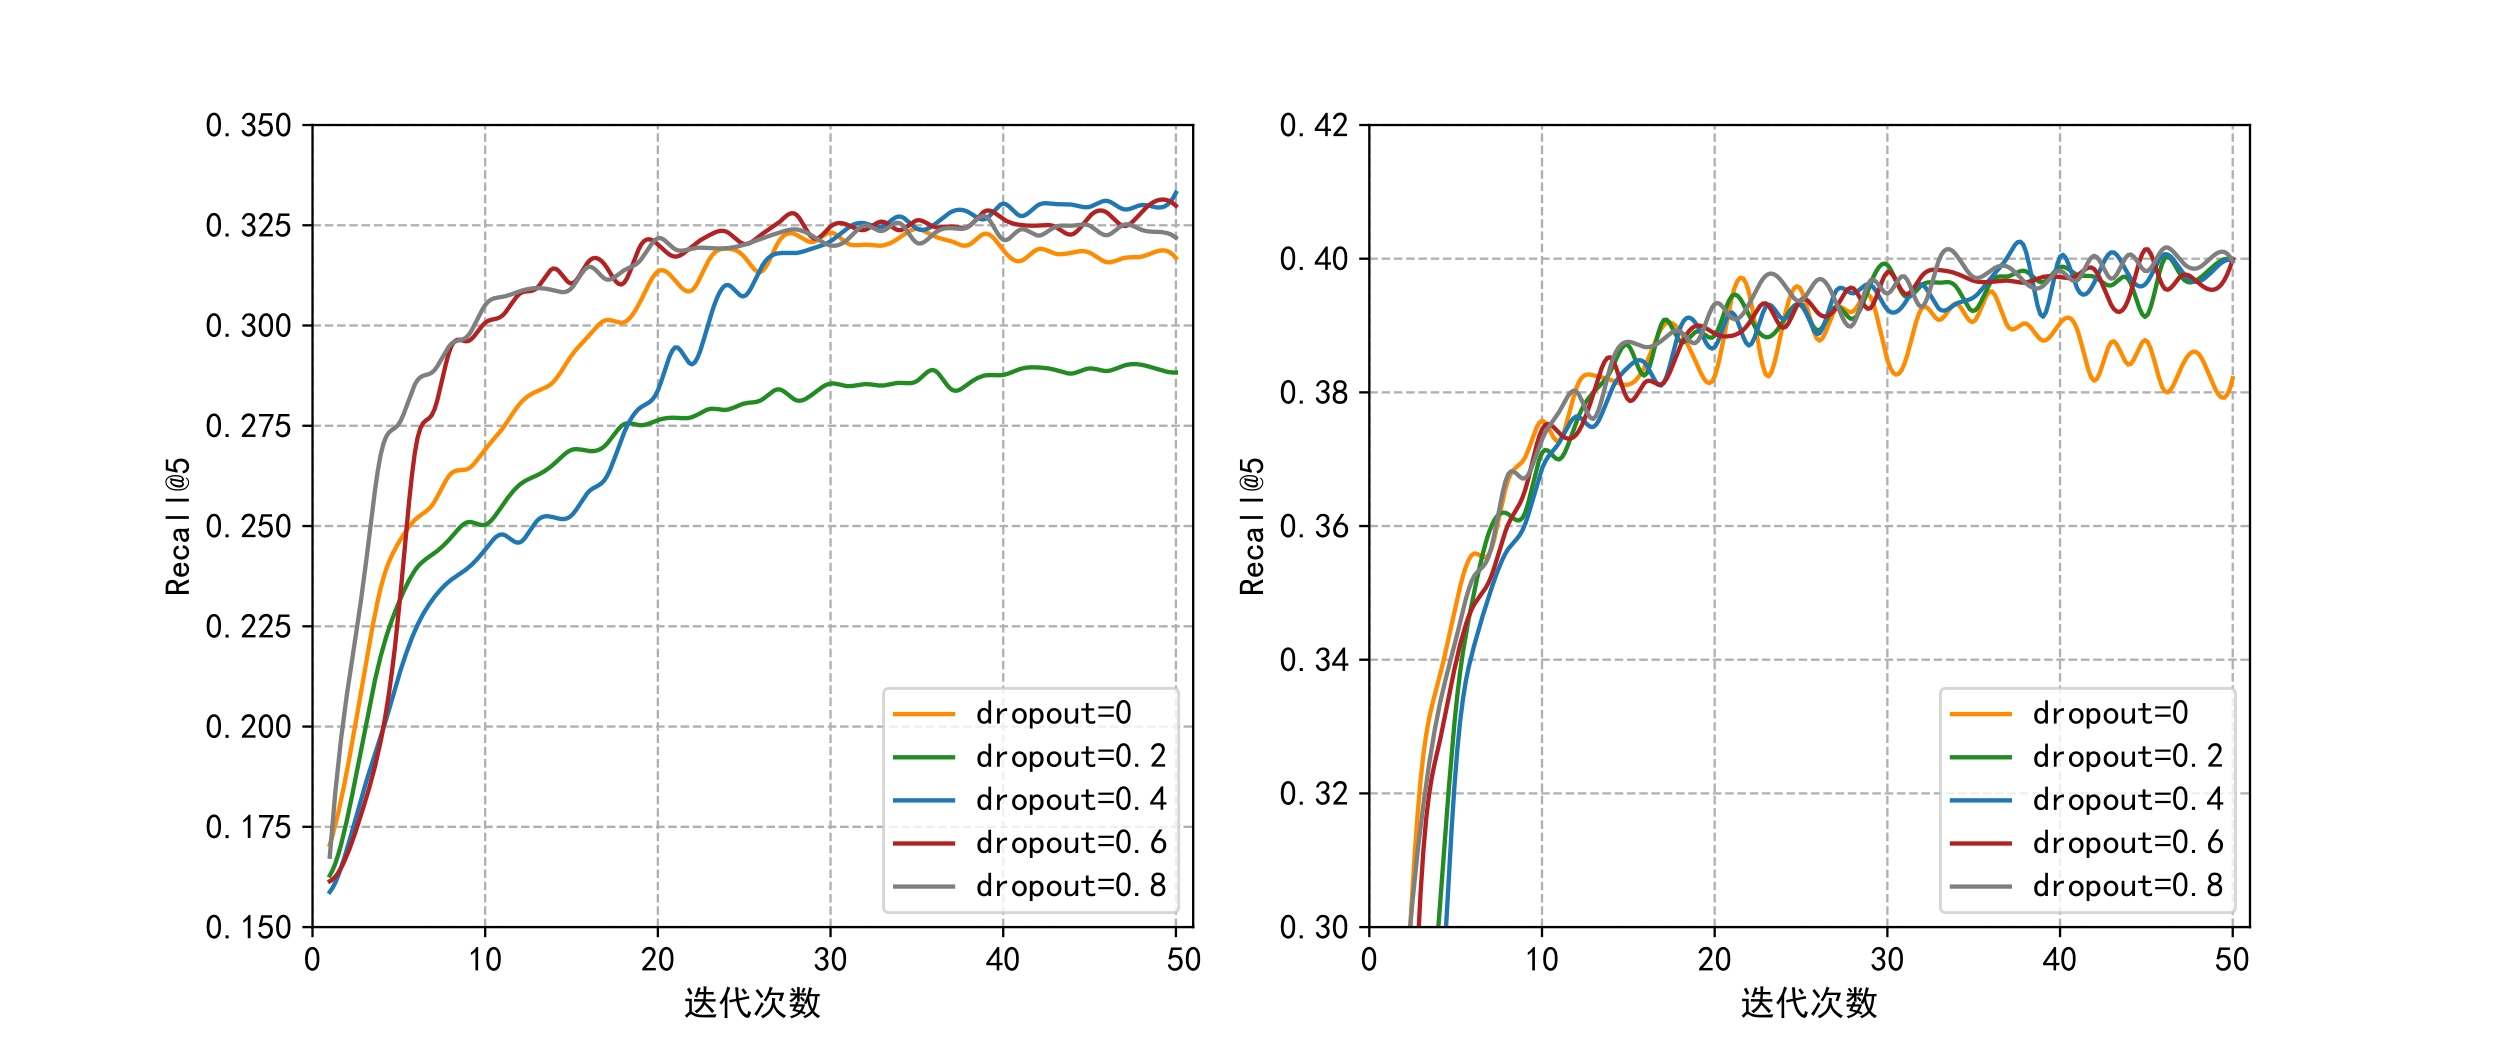 <?xml version="1.0" encoding="utf-8" standalone="no"?>
<!DOCTYPE svg PUBLIC "-//W3C//DTD SVG 1.1//EN"
  "http://www.w3.org/Graphics/SVG/1.1/DTD/svg11.dtd">
<!-- Created with matplotlib (https://matplotlib.org/) -->
<svg height="360pt" version="1.1" viewBox="0 0 864 360" width="864pt" xmlns="http://www.w3.org/2000/svg" xmlns:xlink="http://www.w3.org/1999/xlink">
 <defs>
  <style type="text/css">*{stroke-linecap:butt;stroke-linejoin:round;}</style>
 </defs>
 <g id="figure_1">
  <g id="patch_1">
   <path d="M 0 360 
L 864 360 
L 864 0 
L 0 0 
z
" style="fill:#ffffff;"/>
  </g>
  <g id="axes_1">
   <g id="patch_2">
    <path d="M 108 320.4 
L 412.364 320.4 
L 412.364 43.2 
L 108 43.2 
z
" style="fill:#ffffff;"/>
   </g>
   <g id="matplotlib.axis_1">
    <g id="xtick_1">
     <g id="line2d_1">
      <path clip-path="url(#pd38390cfa4)" d="M 108 320.4 
L 108 43.2 
" style="fill:none;stroke:#b0b0b0;stroke-dasharray:2.96,1.28;stroke-dashoffset:0;stroke-width:0.8;"/>
     </g>
     <g id="line2d_2">
      <defs>
       <path d="M 0 0 
L 0 3.5 
" id="m1ce3a4ca30" style="stroke:#000000;stroke-width:0.8;"/>
      </defs>
      <g>
       <use style="stroke:#000000;stroke-width:0.8;" x="108" xlink:href="#m1ce3a4ca30" y="320.4"/>
      </g>
     </g>
     <g id="text_1">
      <!-- 0 -->
      <g transform="translate(105 335.65)scale(0.12 -0.12)">
       <defs>
        <path d="M 3.125 29.297 
Q 3.906 50 6.438 56.047 
Q 8.984 62.109 13.672 66.016 
Q 18.359 69.922 25.188 69.922 
Q 32.031 69.922 37.109 64.25 
Q 42.188 58.594 43.75 50 
Q 45.312 41.406 44.719 30.266 
Q 44.141 19.141 40.812 12.109 
Q 37.5 5.078 30.859 2.344 
Q 24.219 -0.391 17.578 2.922 
Q 10.938 6.25 8.203 11.719 
Q 5.469 17.188 4.297 23.234 
Q 3.125 29.297 3.906 50 
z
M 12.891 52.734 
Q 10.547 31.25 12.5 22.844 
Q 14.453 14.453 18.938 10.938 
Q 23.438 7.422 28.125 9.562 
Q 32.812 11.719 34.953 18.156 
Q 37.109 24.609 37.109 32.219 
Q 37.109 39.844 36.516 46.094 
Q 35.938 52.344 33 57.422 
Q 30.078 62.5 25.188 62.688 
Q 20.312 62.891 16.594 57.812 
Q 12.891 52.734 10.547 31.25 
z
" id="SimHei-48"/>
       </defs>
       <use xlink:href="#SimHei-48"/>
      </g>
     </g>
    </g>
    <g id="xtick_2">
     <g id="line2d_3">
      <path clip-path="url(#pd38390cfa4)" d="M 167.679 320.4 
L 167.679 43.2 
" style="fill:none;stroke:#b0b0b0;stroke-dasharray:2.96,1.28;stroke-dashoffset:0;stroke-width:0.8;"/>
     </g>
     <g id="line2d_4">
      <g>
       <use style="stroke:#000000;stroke-width:0.8;" x="167.679" xlink:href="#m1ce3a4ca30" y="320.4"/>
      </g>
     </g>
     <g id="text_2">
      <!-- 10 -->
      <g transform="translate(161.679 335.65)scale(0.12 -0.12)">
       <defs>
        <path d="M 21.875 56.25 
Q 16.797 51.172 8.984 46.484 
L 8.984 53.906 
Q 18.75 60.547 25 69.531 
L 29.688 69.531 
L 29.688 2.344 
L 21.875 2.344 
z
" id="SimHei-49"/>
       </defs>
       <use xlink:href="#SimHei-49"/>
       <use x="50" xlink:href="#SimHei-48"/>
      </g>
     </g>
    </g>
    <g id="xtick_3">
     <g id="line2d_5">
      <path clip-path="url(#pd38390cfa4)" d="M 227.358 320.4 
L 227.358 43.2 
" style="fill:none;stroke:#b0b0b0;stroke-dasharray:2.96,1.28;stroke-dashoffset:0;stroke-width:0.8;"/>
     </g>
     <g id="line2d_6">
      <g>
       <use style="stroke:#000000;stroke-width:0.8;" x="227.358" xlink:href="#m1ce3a4ca30" y="320.4"/>
      </g>
     </g>
     <g id="text_3">
      <!-- 20 -->
      <g transform="translate(221.358 335.65)scale(0.12 -0.12)">
       <defs>
        <path d="M 4.688 3.906 
Q 5.078 9.766 10.156 14.453 
Q 15.234 19.141 23.047 29.094 
Q 30.859 39.062 33.203 44.531 
Q 35.547 50 34.953 53.906 
Q 34.375 57.812 31.25 60.344 
Q 28.125 62.891 24.016 62.5 
Q 19.922 62.109 16.203 59.375 
Q 12.5 56.641 10.547 51.172 
L 3.125 52.344 
Q 6.25 61.328 11.125 65.422 
Q 16.016 69.531 22.656 69.922 
Q 26.562 70.312 29.688 69.719 
Q 32.812 69.141 36.125 66.984 
Q 39.453 64.844 41.594 60.547 
Q 43.75 56.25 43.156 50.188 
Q 42.578 44.141 37.109 35.734 
Q 31.641 27.344 16.016 9.375 
L 44.141 9.375 
L 44.141 2.344 
L 4.688 2.344 
z
" id="SimHei-50"/>
       </defs>
       <use xlink:href="#SimHei-50"/>
       <use x="50" xlink:href="#SimHei-48"/>
      </g>
     </g>
    </g>
    <g id="xtick_4">
     <g id="line2d_7">
      <path clip-path="url(#pd38390cfa4)" d="M 287.037 320.4 
L 287.037 43.2 
" style="fill:none;stroke:#b0b0b0;stroke-dasharray:2.96,1.28;stroke-dashoffset:0;stroke-width:0.8;"/>
     </g>
     <g id="line2d_8">
      <g>
       <use style="stroke:#000000;stroke-width:0.8;" x="287.037" xlink:href="#m1ce3a4ca30" y="320.4"/>
      </g>
     </g>
     <g id="text_4">
      <!-- 30 -->
      <g transform="translate(281.037 335.65)scale(0.12 -0.12)">
       <defs>
        <path d="M 3.906 19.141 
L 10.938 20.312 
Q 12.5 15.234 16.016 11.906 
Q 19.531 8.594 24.797 8.781 
Q 30.078 8.984 33.203 13.078 
Q 36.328 17.188 35.938 22.453 
Q 35.547 27.734 31.828 30.656 
Q 28.125 33.594 19.922 34.766 
L 19.922 39.844 
Q 28.125 40.625 31.828 44.141 
Q 35.547 47.656 35.156 53.312 
Q 34.766 58.984 30.078 61.516 
Q 25.391 64.062 20.109 62.109 
Q 14.844 60.156 11.719 51.172 
L 4.688 52.344 
Q 7.031 59.375 11.125 64.062 
Q 15.234 68.75 22.266 69.531 
Q 29.297 70.312 34.562 67.766 
Q 39.844 65.234 41.984 59.953 
Q 44.141 54.688 42.578 48.438 
Q 41.016 42.188 33.594 37.5 
Q 39.062 35.156 41.984 30.469 
Q 44.922 25.781 43.938 18.156 
Q 42.969 10.547 37.109 5.859 
Q 31.25 1.172 23.828 1.359 
Q 16.406 1.562 10.938 6.047 
Q 5.469 10.547 3.906 19.141 
z
" id="SimHei-51"/>
       </defs>
       <use xlink:href="#SimHei-51"/>
       <use x="50" xlink:href="#SimHei-48"/>
      </g>
     </g>
    </g>
    <g id="xtick_5">
     <g id="line2d_9">
      <path clip-path="url(#pd38390cfa4)" d="M 346.717 320.4 
L 346.717 43.2 
" style="fill:none;stroke:#b0b0b0;stroke-dasharray:2.96,1.28;stroke-dashoffset:0;stroke-width:0.8;"/>
     </g>
     <g id="line2d_10">
      <g>
       <use style="stroke:#000000;stroke-width:0.8;" x="346.717" xlink:href="#m1ce3a4ca30" y="320.4"/>
      </g>
     </g>
     <g id="text_5">
      <!-- 40 -->
      <g transform="translate(340.717 335.65)scale(0.12 -0.12)">
       <defs>
        <path d="M 31.25 17.188 
L 1.172 17.188 
L 1.172 23.828 
L 32.812 69.531 
L 38.672 69.531 
L 38.672 23.828 
L 48.047 23.828 
L 48.047 17.188 
L 38.672 17.188 
L 38.672 2.344 
L 31.25 2.344 
z
M 31.25 23.828 
L 31.25 54.688 
L 9.375 23.828 
z
" id="SimHei-52"/>
       </defs>
       <use xlink:href="#SimHei-52"/>
       <use x="50" xlink:href="#SimHei-48"/>
      </g>
     </g>
    </g>
    <g id="xtick_6">
     <g id="line2d_11">
      <path clip-path="url(#pd38390cfa4)" d="M 406.396 320.4 
L 406.396 43.2 
" style="fill:none;stroke:#b0b0b0;stroke-dasharray:2.96,1.28;stroke-dashoffset:0;stroke-width:0.8;"/>
     </g>
     <g id="line2d_12">
      <g>
       <use style="stroke:#000000;stroke-width:0.8;" x="406.396" xlink:href="#m1ce3a4ca30" y="320.4"/>
      </g>
     </g>
     <g id="text_6">
      <!--  50 -->
      <g transform="translate(397.396 335.65)scale(0.12 -0.12)">
       <defs>
        <path id="SimHei-32"/>
        <path d="M 8.594 20.703 
Q 11.328 10.156 17.969 8.984 
Q 24.609 7.812 28.703 10.344 
Q 32.812 12.891 34.562 16.984 
Q 36.328 21.094 36.125 26.172 
Q 35.938 31.25 33.391 34.766 
Q 30.859 38.281 26.953 39.453 
Q 23.047 40.625 18.156 39.453 
Q 13.281 38.281 10.156 33.984 
L 3.516 34.766 
Q 4.297 37.109 10.938 68.359 
L 41.797 68.359 
L 41.797 61.328 
L 16.797 61.328 
Q 14.844 50.781 12.891 44.531 
Q 18.75 47.266 23.828 47.062 
Q 28.906 46.875 33.594 44.719 
Q 38.281 42.578 40.422 38.859 
Q 42.578 35.156 43.547 31.438 
Q 44.531 27.734 44.328 23.438 
Q 44.141 19.141 42.578 14.641 
Q 41.016 10.156 37.891 7.219 
Q 34.766 4.297 30.266 2.531 
Q 25.781 0.781 19.922 1.172 
Q 14.062 1.562 8.781 5.469 
Q 3.516 9.375 1.562 18.75 
z
" id="SimHei-53"/>
       </defs>
       <use xlink:href="#SimHei-32"/>
       <use x="50" xlink:href="#SimHei-53"/>
       <use x="100" xlink:href="#SimHei-48"/>
      </g>
     </g>
    </g>
    <g id="text_7">
     <!-- 迭代次数 -->
     <g transform="translate(236.182 350.712)scale(0.12 -0.12)">
      <defs>
       <path d="M 60.938 29.297 
Q 56.25 21.094 51.359 15.812 
Q 46.484 10.547 38.281 4.297 
Q 36.719 7.422 31.641 10.938 
Q 40.625 15.234 47.062 22.266 
Q 53.516 29.297 56.25 38.281 
Q 36.719 38.281 30.469 37.891 
L 30.469 45.312 
Q 37.109 44.922 57.422 44.922 
Q 58.203 50.781 58.594 58.984 
L 43.75 58.984 
Q 41.797 53.906 39.844 49.609 
Q 35.938 51.562 32.422 52.344 
Q 35.547 57.422 37.891 64.25 
Q 40.234 71.094 42.188 79.688 
Q 44.531 78.125 50.391 76.953 
Q 48.047 73.828 46.094 65.625 
L 58.594 65.625 
Q 58.594 75.781 57.812 82.031 
L 66.797 81.641 
Q 66.016 76.953 65.625 65.625 
L 77.344 65.625 
Q 80.859 65.625 87.109 66.016 
L 87.109 58.203 
Q 80.859 58.984 76.172 58.984 
L 65.625 58.984 
Q 65.234 50.781 64.453 44.922 
L 80.469 44.922 
Q 85.547 44.922 92.578 45.312 
L 92.578 37.891 
Q 85.547 38.281 79.297 38.281 
L 64.062 38.281 
L 63.281 35.938 
Q 72.656 27.734 89.453 10.938 
Q 87.5 10.156 82.422 4.688 
Q 74.609 15.234 60.938 29.297 
z
M 24.219 46.094 
L 24.219 9.766 
Q 34.375 -0.391 58 -0.188 
Q 81.641 0 95.703 1.562 
Q 92.969 -3.516 92.188 -7.422 
L 55.859 -7.422 
Q 46.484 -7.422 39.453 -6.047 
Q 32.422 -4.688 26.953 -0.781 
Q 21.484 3.125 18.156 0.188 
Q 14.844 -2.734 10.156 -8.594 
Q 7.812 -5.469 3.906 -2.734 
Q 12.109 4.297 16.797 8.984 
L 16.797 39.453 
Q 11.719 39.453 5.469 39.062 
L 5.469 46.484 
Q 12.109 46.094 16.797 46.094 
z
M 17.578 78.516 
Q 23.828 66.797 26.172 60.938 
Q 22.656 60.547 18.359 57.031 
Q 14.844 66.797 10.156 74.219 
Q 14.062 75.781 17.578 78.516 
z
" id="SimHei-36845"/>
       <path d="M 51.562 46.094 
Q 49.609 71.484 49.219 79.688 
Q 51.562 79.297 58.203 78.516 
Q 57.422 73.828 59.375 47.656 
Q 78.125 51.172 88.281 54.297 
L 90.234 46.875 
Q 85.938 46.484 60.156 41.016 
Q 64.844 16.406 74.016 7.031 
Q 83.203 -2.344 84.562 1.953 
Q 85.938 6.25 86.328 11.328 
Q 90.625 8.594 94.922 7.812 
Q 92.188 -3.125 89.641 -6.641 
Q 87.109 -10.156 80.266 -7.812 
Q 73.438 -5.469 65.422 4.688 
Q 57.422 14.844 52.344 39.453 
Q 37.5 36.328 33.984 35.156 
L 31.641 42.578 
Q 37.891 43.359 51.562 46.094 
z
M 35.156 77.734 
Q 32.812 73.828 26.562 57.031 
L 26.562 7.422 
Q 26.562 -0.781 26.953 -9.375 
L 18.75 -9.375 
Q 19.141 -0.781 19.141 7.422 
L 19.141 42.969 
Q 13.281 33.594 9.375 28.906 
Q 7.031 32.031 3.516 34.766 
Q 9.766 40.625 16.406 53.516 
Q 23.047 66.406 26.172 81.25 
Q 32.031 78.516 35.156 77.734 
z
M 73.438 76.172 
Q 80.469 67.578 83.203 63.281 
Q 79.688 60.938 76.172 58.203 
Q 72.656 64.844 67.188 71.484 
Q 70.312 73.438 73.438 76.172 
z
" id="SimHei-20195"/>
       <path d="M 64.844 47.266 
Q 62.5 39.844 63.281 34.172 
Q 64.062 28.516 66.797 22.656 
Q 69.531 16.797 75 11.719 
Q 80.469 6.641 85.547 3.312 
Q 90.625 0 96.094 -2.344 
Q 91.797 -5.469 89.844 -9.766 
Q 82.031 -5.078 76.359 -0.391 
Q 70.703 4.297 66.797 9.562 
Q 62.891 14.844 59.766 22.266 
Q 55.078 9.766 46.094 1.953 
Q 37.109 -5.859 28.906 -10.156 
Q 26.172 -6.25 23.047 -3.516 
Q 31.641 0 38.859 5.656 
Q 46.094 11.328 49.406 17.188 
Q 52.734 23.047 53.906 28.516 
Q 55.078 33.984 55.266 37.5 
Q 55.469 41.016 55.078 48.828 
Q 59.766 47.656 64.844 47.266 
z
M 57.812 77.734 
Q 56.641 76.562 54.297 71.484 
Q 51.953 66.406 50.781 63.672 
L 90.234 63.672 
Q 88.281 58.203 86.719 52.531 
Q 85.156 46.875 82.422 39.062 
Q 78.125 40.234 74.609 40.625 
Q 78.516 52.344 79.688 57.031 
L 48.438 57.031 
Q 46.484 53.125 43.938 48.438 
Q 41.406 43.75 37.891 38.281 
Q 35.547 40.625 30.859 42.188 
Q 35.938 47.656 41.016 58.781 
Q 46.094 69.922 48.828 81.25 
Q 53.906 78.516 57.812 77.734 
z
M 31.641 31.25 
Q 28.516 26.172 23.047 16.984 
Q 17.578 7.812 11.328 -3.125 
Q 7.812 -0.391 3.906 2.734 
Q 11.328 11.328 16.203 19.719 
Q 21.094 28.125 24.609 36.328 
Q 27.344 33.984 31.641 31.25 
z
M 14.062 74.219 
Q 26.953 58.203 30.469 52.734 
Q 27.344 50.781 23.438 47.656 
Q 19.531 55.078 7.812 69.141 
Q 10.938 71.484 14.062 74.219 
z
" id="SimHei-27425"/>
       <path d="M 70.703 76.953 
Q 69.922 75 68.75 71.672 
Q 67.578 68.359 65.234 59.766 
L 83.203 59.766 
Q 87.109 59.766 92.578 60.156 
L 92.578 53.125 
Q 88.281 53.516 85.938 53.516 
Q 85.938 47.266 83.781 33.781 
Q 81.641 20.312 76.172 10.547 
Q 80.078 5.859 84.953 2.141 
Q 89.844 -1.562 94.141 -3.125 
Q 89.453 -6.641 87.891 -9.766 
Q 83.203 -7.031 79.297 -3.516 
Q 75.391 0 71.484 5.078 
Q 67.188 0.391 62.297 -2.922 
Q 57.422 -6.25 50 -10.156 
Q 48.047 -6.641 44.531 -4.688 
Q 50.391 -2.344 57.031 1.953 
Q 63.672 6.25 67.188 10.547 
Q 64.453 16.016 61.906 22.266 
Q 59.375 28.516 57.422 38.672 
Q 56.25 35.547 53.516 30.469 
Q 50.781 32.031 46.875 33.594 
Q 53.125 44.531 57.031 57.422 
Q 60.938 70.312 62.109 79.688 
Q 66.797 77.734 70.703 76.953 
z
M 32.812 35.156 
Q 31.25 33.594 29.297 30.078 
L 50.781 30.078 
Q 48.438 20.312 42.578 10.547 
Q 48.828 8.203 52.344 6.25 
Q 50.391 3.516 48.828 0.391 
Q 45.312 2.734 38.281 5.078 
Q 30.469 -3.516 11.328 -10.156 
Q 9.375 -5.859 6.25 -4.297 
Q 24.609 0 31.25 7.422 
Q 20.312 10.156 13.281 12.109 
Q 15.625 15.625 19.531 23.828 
Q 15.625 23.828 6.641 23.438 
L 6.641 30.469 
Q 14.062 30.078 21.875 30.078 
Q 23.438 33.594 24.219 37.891 
Q 28.516 36.328 32.812 35.156 
z
M 27.734 61.719 
Q 27.734 71.094 27.344 79.688 
L 35.156 79.688 
Q 34.766 71.484 34.766 61.719 
Q 48.047 61.719 53.516 62.109 
L 53.516 55.078 
Q 48.047 55.469 34.766 55.469 
Q 34.766 44.141 35.156 37.891 
L 27.344 37.891 
Q 27.734 43.359 27.734 51.562 
Q 25.781 48.438 20.312 43.547 
Q 14.844 38.672 10.156 35.938 
Q 8.203 39.453 4.297 41.016 
Q 7.812 42.188 13.672 46.484 
Q 19.531 50.781 22.656 55.469 
Q 14.844 55.469 7.812 55.078 
L 7.812 62.109 
Q 14.453 61.719 27.734 61.719 
z
M 62.109 49.609 
Q 65.625 26.562 71.875 17.578 
Q 75.781 26.562 77.141 35.734 
Q 78.516 44.922 78.906 53.516 
L 63.672 53.516 
L 62.109 49.609 
z
M 22.656 15.625 
Q 27.344 14.453 35.547 12.5 
Q 38.672 16.406 41.406 23.828 
L 26.953 23.828 
Q 25 19.922 22.656 15.625 
z
M 51.953 75.391 
Q 50 72.266 48.828 69.531 
Q 47.656 66.797 45.703 62.891 
Q 42.578 64.453 39.453 65.234 
Q 42.578 70.312 45.312 78.125 
Q 49.219 76.172 51.953 75.391 
z
M 40.234 52.734 
Q 45.312 47.656 50 42.578 
Q 47.656 40.625 44.922 37.891 
Q 39.453 44.531 35.938 48.438 
Q 38.281 50.391 40.234 52.734 
z
M 14.453 78.125 
Q 19.922 72.656 23.438 67.188 
L 17.578 63.672 
Q 14.844 69.141 9.375 73.828 
Q 12.891 76.172 14.453 78.125 
z
" id="SimHei-25968"/>
      </defs>
      <use xlink:href="#SimHei-36845"/>
      <use x="100" xlink:href="#SimHei-20195"/>
      <use x="200" xlink:href="#SimHei-27425"/>
      <use x="300" xlink:href="#SimHei-25968"/>
     </g>
    </g>
   </g>
   <g id="matplotlib.axis_2">
    <g id="ytick_1">
     <g id="line2d_13">
      <path clip-path="url(#pd38390cfa4)" d="M 108 320.4 
L 412.364 320.4 
" style="fill:none;stroke:#b0b0b0;stroke-dasharray:2.96,1.28;stroke-dashoffset:0;stroke-width:0.8;"/>
     </g>
     <g id="line2d_14">
      <defs>
       <path d="M 0 0 
L -3.5 0 
" id="m6c370736b2" style="stroke:#000000;stroke-width:0.8;"/>
      </defs>
      <g>
       <use style="stroke:#000000;stroke-width:0.8;" x="108" xlink:href="#m6c370736b2" y="320.4"/>
      </g>
     </g>
     <g id="text_8">
      <!-- 0.150 -->
      <g transform="translate(71 324.525)scale(0.12 -0.12)">
       <defs>
        <path d="M 16.797 1.953 
L 7.812 1.953 
L 7.812 10.547 
L 16.797 10.547 
z
" id="SimHei-46"/>
       </defs>
       <use xlink:href="#SimHei-48"/>
       <use x="50" xlink:href="#SimHei-46"/>
       <use x="100" xlink:href="#SimHei-49"/>
       <use x="150" xlink:href="#SimHei-53"/>
       <use x="200" xlink:href="#SimHei-48"/>
      </g>
     </g>
    </g>
    <g id="ytick_2">
     <g id="line2d_15">
      <path clip-path="url(#pd38390cfa4)" d="M 108 285.75 
L 412.364 285.75 
" style="fill:none;stroke:#b0b0b0;stroke-dasharray:2.96,1.28;stroke-dashoffset:0;stroke-width:0.8;"/>
     </g>
     <g id="line2d_16">
      <g>
       <use style="stroke:#000000;stroke-width:0.8;" x="108" xlink:href="#m6c370736b2" y="285.75"/>
      </g>
     </g>
     <g id="text_9">
      <!-- 0.175 -->
      <g transform="translate(71 289.875)scale(0.12 -0.12)">
       <defs>
        <path d="M 13.281 2.344 
Q 20.312 32.031 37.891 61.328 
L 4.297 61.328 
L 4.297 68.359 
L 46.094 68.359 
L 46.094 61.719 
Q 27.734 32.031 21.875 2.344 
L 13.281 2.344 
z
" id="SimHei-55"/>
       </defs>
       <use xlink:href="#SimHei-48"/>
       <use x="50" xlink:href="#SimHei-46"/>
       <use x="100" xlink:href="#SimHei-49"/>
       <use x="150" xlink:href="#SimHei-55"/>
       <use x="200" xlink:href="#SimHei-53"/>
      </g>
     </g>
    </g>
    <g id="ytick_3">
     <g id="line2d_17">
      <path clip-path="url(#pd38390cfa4)" d="M 108 251.1 
L 412.364 251.1 
" style="fill:none;stroke:#b0b0b0;stroke-dasharray:2.96,1.28;stroke-dashoffset:0;stroke-width:0.8;"/>
     </g>
     <g id="line2d_18">
      <g>
       <use style="stroke:#000000;stroke-width:0.8;" x="108" xlink:href="#m6c370736b2" y="251.1"/>
      </g>
     </g>
     <g id="text_10">
      <!-- 0.200 -->
      <g transform="translate(71 255.225)scale(0.12 -0.12)">
       <use xlink:href="#SimHei-48"/>
       <use x="50" xlink:href="#SimHei-46"/>
       <use x="100" xlink:href="#SimHei-50"/>
       <use x="150" xlink:href="#SimHei-48"/>
       <use x="200" xlink:href="#SimHei-48"/>
      </g>
     </g>
    </g>
    <g id="ytick_4">
     <g id="line2d_19">
      <path clip-path="url(#pd38390cfa4)" d="M 108 216.45 
L 412.364 216.45 
" style="fill:none;stroke:#b0b0b0;stroke-dasharray:2.96,1.28;stroke-dashoffset:0;stroke-width:0.8;"/>
     </g>
     <g id="line2d_20">
      <g>
       <use style="stroke:#000000;stroke-width:0.8;" x="108" xlink:href="#m6c370736b2" y="216.45"/>
      </g>
     </g>
     <g id="text_11">
      <!-- 0.225 -->
      <g transform="translate(71 220.575)scale(0.12 -0.12)">
       <use xlink:href="#SimHei-48"/>
       <use x="50" xlink:href="#SimHei-46"/>
       <use x="100" xlink:href="#SimHei-50"/>
       <use x="150" xlink:href="#SimHei-50"/>
       <use x="200" xlink:href="#SimHei-53"/>
      </g>
     </g>
    </g>
    <g id="ytick_5">
     <g id="line2d_21">
      <path clip-path="url(#pd38390cfa4)" d="M 108 181.8 
L 412.364 181.8 
" style="fill:none;stroke:#b0b0b0;stroke-dasharray:2.96,1.28;stroke-dashoffset:0;stroke-width:0.8;"/>
     </g>
     <g id="line2d_22">
      <g>
       <use style="stroke:#000000;stroke-width:0.8;" x="108" xlink:href="#m6c370736b2" y="181.8"/>
      </g>
     </g>
     <g id="text_12">
      <!-- 0.250 -->
      <g transform="translate(71 185.925)scale(0.12 -0.12)">
       <use xlink:href="#SimHei-48"/>
       <use x="50" xlink:href="#SimHei-46"/>
       <use x="100" xlink:href="#SimHei-50"/>
       <use x="150" xlink:href="#SimHei-53"/>
       <use x="200" xlink:href="#SimHei-48"/>
      </g>
     </g>
    </g>
    <g id="ytick_6">
     <g id="line2d_23">
      <path clip-path="url(#pd38390cfa4)" d="M 108 147.15 
L 412.364 147.15 
" style="fill:none;stroke:#b0b0b0;stroke-dasharray:2.96,1.28;stroke-dashoffset:0;stroke-width:0.8;"/>
     </g>
     <g id="line2d_24">
      <g>
       <use style="stroke:#000000;stroke-width:0.8;" x="108" xlink:href="#m6c370736b2" y="147.15"/>
      </g>
     </g>
     <g id="text_13">
      <!-- 0.275 -->
      <g transform="translate(71 151.275)scale(0.12 -0.12)">
       <use xlink:href="#SimHei-48"/>
       <use x="50" xlink:href="#SimHei-46"/>
       <use x="100" xlink:href="#SimHei-50"/>
       <use x="150" xlink:href="#SimHei-55"/>
       <use x="200" xlink:href="#SimHei-53"/>
      </g>
     </g>
    </g>
    <g id="ytick_7">
     <g id="line2d_25">
      <path clip-path="url(#pd38390cfa4)" d="M 108 112.5 
L 412.364 112.5 
" style="fill:none;stroke:#b0b0b0;stroke-dasharray:2.96,1.28;stroke-dashoffset:0;stroke-width:0.8;"/>
     </g>
     <g id="line2d_26">
      <g>
       <use style="stroke:#000000;stroke-width:0.8;" x="108" xlink:href="#m6c370736b2" y="112.5"/>
      </g>
     </g>
     <g id="text_14">
      <!-- 0.300 -->
      <g transform="translate(71 116.625)scale(0.12 -0.12)">
       <use xlink:href="#SimHei-48"/>
       <use x="50" xlink:href="#SimHei-46"/>
       <use x="100" xlink:href="#SimHei-51"/>
       <use x="150" xlink:href="#SimHei-48"/>
       <use x="200" xlink:href="#SimHei-48"/>
      </g>
     </g>
    </g>
    <g id="ytick_8">
     <g id="line2d_27">
      <path clip-path="url(#pd38390cfa4)" d="M 108 77.85 
L 412.364 77.85 
" style="fill:none;stroke:#b0b0b0;stroke-dasharray:2.96,1.28;stroke-dashoffset:0;stroke-width:0.8;"/>
     </g>
     <g id="line2d_28">
      <g>
       <use style="stroke:#000000;stroke-width:0.8;" x="108" xlink:href="#m6c370736b2" y="77.85"/>
      </g>
     </g>
     <g id="text_15">
      <!-- 0.325 -->
      <g transform="translate(71 81.975)scale(0.12 -0.12)">
       <use xlink:href="#SimHei-48"/>
       <use x="50" xlink:href="#SimHei-46"/>
       <use x="100" xlink:href="#SimHei-51"/>
       <use x="150" xlink:href="#SimHei-50"/>
       <use x="200" xlink:href="#SimHei-53"/>
      </g>
     </g>
    </g>
    <g id="ytick_9">
     <g id="line2d_29">
      <path clip-path="url(#pd38390cfa4)" d="M 108 43.2 
L 412.364 43.2 
" style="fill:none;stroke:#b0b0b0;stroke-dasharray:2.96,1.28;stroke-dashoffset:0;stroke-width:0.8;"/>
     </g>
     <g id="line2d_30">
      <g>
       <use style="stroke:#000000;stroke-width:0.8;" x="108" xlink:href="#m6c370736b2" y="43.2"/>
      </g>
     </g>
     <g id="text_16">
      <!-- 0.350 -->
      <g transform="translate(71 47.325)scale(0.12 -0.12)">
       <use xlink:href="#SimHei-48"/>
       <use x="50" xlink:href="#SimHei-46"/>
       <use x="100" xlink:href="#SimHei-51"/>
       <use x="150" xlink:href="#SimHei-53"/>
       <use x="200" xlink:href="#SimHei-48"/>
      </g>
     </g>
    </g>
    <g id="text_17">
     <!-- Recall@5 -->
     <g transform="translate(65.5 205.8)rotate(-90)scale(0.12 -0.12)">
      <defs>
       <path d="M 46.875 1.953 
L 37.5 1.953 
L 23.438 30.859 
L 13.281 30.859 
L 13.281 1.953 
L 4.297 1.953 
L 4.297 68.75 
L 23.828 68.75 
Q 33.203 68.75 39.062 64.25 
Q 44.922 59.766 44.922 49.609 
Q 44.922 41.797 41.016 37.5 
Q 37.109 33.203 32.031 32.031 
z
M 35.938 49.609 
Q 35.938 55.078 32.609 58.203 
Q 29.297 61.328 21.875 61.328 
L 13.281 61.328 
L 13.281 38.281 
L 24.219 38.281 
Q 28.906 38.281 32.422 40.812 
Q 35.938 43.359 35.938 49.609 
z
" id="SimHei-82"/>
       <path d="M 44.531 16.797 
Q 43.75 9.766 38.281 5.469 
Q 32.812 1.172 25.391 1.172 
Q 16.016 1.172 9.953 7.219 
Q 3.906 13.281 3.906 23.828 
Q 3.906 34.375 9.953 40.422 
Q 16.016 46.484 25.391 46.484 
Q 33.594 46.484 38.859 41.203 
Q 44.141 35.938 44.141 23.828 
L 12.5 23.828 
Q 12.5 15.234 16.203 11.719 
Q 19.922 8.203 25.391 8.203 
Q 29.688 8.203 32.422 10.344 
Q 35.156 12.5 35.938 16.797 
z
M 35.156 30.078 
Q 34.375 35.547 31.641 37.688 
Q 28.906 39.844 24.609 39.844 
Q 20.703 39.844 17.578 37.688 
Q 14.453 35.547 12.891 30.078 
z
" id="SimHei-101"/>
       <path d="M 44.531 19.531 
Q 44.531 11.328 38.859 6.25 
Q 33.203 1.172 24.609 1.172 
Q 16.016 1.172 9.766 7.219 
Q 3.516 13.281 3.516 23.828 
Q 3.516 34.375 9.766 40.422 
Q 16.016 46.484 24.609 46.484 
Q 33.203 46.484 38.281 41.984 
Q 43.359 37.5 43.359 31.25 
L 34.766 31.25 
Q 34.375 35.938 31.438 37.688 
Q 28.516 39.453 24.609 39.453 
Q 19.922 39.453 16.016 35.734 
Q 12.109 32.031 12.109 23.828 
Q 12.109 15.625 16.016 11.906 
Q 19.922 8.203 24.609 8.203 
Q 29.688 8.203 32.812 10.938 
Q 35.938 13.672 35.938 19.531 
z
" id="SimHei-99"/>
       <path d="M 44.922 1.953 
L 35.547 1.953 
Q 34.766 2.734 34.375 4.094 
Q 33.984 5.469 33.984 7.422 
Q 31.25 4.297 27.344 2.734 
Q 23.438 1.172 19.141 1.172 
Q 12.891 1.172 8.594 4.297 
Q 4.297 7.422 4.297 13.281 
Q 4.297 19.141 8.203 22.656 
Q 12.109 26.172 20.312 27.344 
Q 25.781 28.125 29.875 29.297 
Q 33.984 30.469 33.984 32.422 
Q 33.984 34.766 32.219 37.109 
Q 30.469 39.453 24.609 39.453 
Q 19.922 39.453 17.766 37.688 
Q 15.625 35.938 14.844 32.812 
L 6.25 32.812 
Q 7.031 39.062 11.906 42.766 
Q 16.797 46.484 24.609 46.484 
Q 33.203 46.484 37.5 42.578 
Q 41.797 38.672 41.797 31.641 
L 41.797 10.156 
Q 41.797 7.812 42.578 5.859 
Q 43.359 3.906 44.922 1.953 
z
M 33.984 16.406 
L 33.984 24.219 
Q 31.641 23.438 29.484 22.844 
Q 27.344 22.266 22.266 21.484 
Q 16.406 20.703 14.641 18.75 
Q 12.891 16.797 12.891 14.062 
Q 12.891 11.719 14.641 9.953 
Q 16.406 8.203 19.922 8.203 
Q 23.438 8.203 27.531 10.156 
Q 31.641 12.109 33.984 16.406 
z
" id="SimHei-97"/>
       <path d="M 28.516 1.953 
L 20.703 1.953 
L 20.703 68.75 
L 28.516 68.75 
z
" id="SimHei-108"/>
       <path d="M 46.875 41.406 
Q 46.875 26.953 42.766 21.484 
Q 38.672 16.016 33.984 16.016 
Q 32.031 16.016 30.469 17.188 
Q 28.906 18.359 28.125 20.703 
Q 26.172 18.359 24.219 17.188 
Q 22.266 16.016 20.312 16.016 
Q 16.406 16.016 13.672 19.328 
Q 10.938 22.656 10.938 28.906 
Q 10.938 39.453 16.406 47.656 
Q 21.875 55.859 26.953 55.859 
Q 28.906 55.859 29.688 55.469 
Q 30.469 55.078 31.641 52.734 
L 33.594 55.859 
L 37.891 55.859 
L 32.422 26.172 
Q 32.031 23.828 32.812 22.656 
Q 33.594 21.484 35.156 21.484 
Q 39.453 21.484 41.203 26.75 
Q 42.969 32.031 42.969 41.406 
Q 42.969 53.125 38.469 59.766 
Q 33.984 66.406 26.562 66.406 
Q 18.359 66.406 12.109 58.391 
Q 5.859 50.391 5.859 33.984 
Q 5.859 17.578 11.719 10.938 
Q 17.578 4.297 25.781 4.297 
Q 28.906 4.297 32.422 6.047 
Q 35.938 7.812 37.891 11.328 
L 39.844 8.594 
Q 37.5 5.469 33.781 3.312 
Q 30.078 1.172 25.781 1.172 
Q 16.016 1.172 8.984 8.781 
Q 1.953 16.406 1.953 33.984 
Q 1.953 51.562 9.375 60.547 
Q 16.797 69.531 26.562 69.531 
Q 35.938 69.531 41.406 61.719 
Q 46.875 53.906 46.875 41.406 
z
M 30.469 46.484 
Q 30.859 48.828 30.078 50.188 
Q 29.297 51.562 27.344 51.562 
Q 24.219 51.562 20.703 44.328 
Q 17.188 37.109 17.188 29.297 
Q 17.188 25 18.547 23.047 
Q 19.922 21.094 21.875 21.094 
Q 24.219 21.094 25.391 23.047 
Q 26.562 25 26.953 27.344 
z
" id="SimHei-64"/>
      </defs>
      <use xlink:href="#SimHei-82"/>
      <use x="50" xlink:href="#SimHei-101"/>
      <use x="100" xlink:href="#SimHei-99"/>
      <use x="150" xlink:href="#SimHei-97"/>
      <use x="200" xlink:href="#SimHei-108"/>
      <use x="250" xlink:href="#SimHei-108"/>
      <use x="300" xlink:href="#SimHei-64"/>
      <use x="350" xlink:href="#SimHei-53"/>
     </g>
    </g>
   </g>
   <g id="line2d_31">
    <path clip-path="url(#pd38390cfa4)" d="M 113.968 291.948 
L 114.946 288.687 
L 116.902 280.928 
L 118.858 271.79 
L 120.814 261.602 
L 123.748 245.068 
L 128.638 217.106 
L 130.594 207.389 
L 131.572 203.218 
L 132.55 199.623 
L 133.528 196.578 
L 134.506 193.993 
L 135.484 191.777 
L 137.44 188.088 
L 139.396 184.857 
L 141.352 182.005 
L 143.308 179.716 
L 145.265 178.108 
L 147.221 176.724 
L 148.199 175.88 
L 149.177 174.807 
L 150.155 173.412 
L 152.111 169.82 
L 154.067 166.124 
L 155.045 164.609 
L 156.023 163.515 
L 157.001 162.889 
L 157.979 162.603 
L 160.913 162.331 
L 161.891 161.949 
L 162.869 161.241 
L 163.847 160.262 
L 165.803 157.803 
L 168.737 153.991 
L 173.627 148.185 
L 175.583 145.318 
L 178.517 140.941 
L 180.473 138.598 
L 182.429 136.935 
L 184.385 135.776 
L 189.275 133.558 
L 190.253 132.877 
L 191.231 131.997 
L 192.209 130.874 
L 194.166 128.045 
L 197.1 123.419 
L 199.056 120.845 
L 201.99 117.671 
L 203.946 115.531 
L 206.88 112.253 
L 207.858 111.414 
L 208.836 110.826 
L 209.814 110.562 
L 210.792 110.617 
L 214.704 111.601 
L 215.682 111.413 
L 216.66 110.853 
L 217.638 109.952 
L 218.616 108.747 
L 219.594 107.278 
L 221.55 103.703 
L 224.484 97.75 
L 225.462 96.046 
L 226.44 94.68 
L 227.418 93.768 
L 228.396 93.388 
L 229.374 93.481 
L 230.352 93.962 
L 231.33 94.744 
L 233.286 96.868 
L 235.242 99.121 
L 236.22 100.015 
L 237.198 100.593 
L 238.176 100.738 
L 239.154 100.329 
L 240.132 99.279 
L 241.11 97.698 
L 243.066 93.693 
L 245.023 89.807 
L 246.001 88.358 
L 246.979 87.311 
L 247.957 86.604 
L 248.935 86.177 
L 249.913 85.966 
L 251.869 85.952 
L 252.847 86.089 
L 253.825 86.354 
L 254.803 86.782 
L 255.781 87.408 
L 256.759 88.264 
L 257.737 89.381 
L 260.671 93.092 
L 261.649 93.852 
L 262.627 94.073 
L 263.605 93.581 
L 264.583 92.378 
L 265.561 90.665 
L 268.495 84.601 
L 269.473 82.981 
L 270.451 81.814 
L 271.429 81.062 
L 272.407 80.674 
L 273.385 80.602 
L 274.363 80.794 
L 275.341 81.2 
L 279.253 83.42 
L 280.231 83.662 
L 281.209 83.593 
L 282.187 83.177 
L 284.143 81.783 
L 285.121 81.082 
L 286.099 80.562 
L 287.077 80.362 
L 288.055 80.571 
L 289.033 81.107 
L 290.989 82.686 
L 291.967 83.49 
L 292.945 84.144 
L 293.923 84.554 
L 294.902 84.745 
L 296.858 84.72 
L 298.814 84.56 
L 300.77 84.655 
L 303.704 84.919 
L 304.682 84.884 
L 305.66 84.729 
L 307.616 84.058 
L 309.572 83.007 
L 312.506 81.001 
L 314.462 79.781 
L 315.44 79.357 
L 316.418 79.127 
L 317.396 79.138 
L 318.374 79.381 
L 320.33 80.311 
L 322.286 81.398 
L 324.242 82.174 
L 329.132 83.505 
L 332.066 84.703 
L 333.044 84.905 
L 334.022 84.881 
L 335 84.555 
L 335.978 83.917 
L 338.912 81.442 
L 339.89 80.902 
L 340.868 80.74 
L 341.846 81.042 
L 342.824 81.735 
L 343.802 82.719 
L 345.759 85.164 
L 347.715 87.59 
L 348.693 88.603 
L 349.671 89.421 
L 350.649 89.996 
L 351.627 90.285 
L 352.605 90.241 
L 353.583 89.84 
L 354.561 89.17 
L 357.495 86.757 
L 358.473 86.223 
L 359.451 86.009 
L 360.429 86.084 
L 361.407 86.362 
L 364.341 87.552 
L 365.319 87.786 
L 366.297 87.873 
L 368.253 87.723 
L 373.143 86.822 
L 374.121 86.791 
L 375.099 86.881 
L 376.077 87.123 
L 377.055 87.545 
L 379.011 88.781 
L 380.967 90.027 
L 381.945 90.459 
L 382.923 90.661 
L 383.901 90.619 
L 385.857 90.064 
L 387.813 89.341 
L 388.791 89.088 
L 390.747 88.914 
L 393.681 88.839 
L 394.659 88.684 
L 396.616 88.061 
L 399.55 86.932 
L 400.528 86.669 
L 401.506 86.531 
L 402.484 86.561 
L 403.462 86.799 
L 404.44 87.286 
L 405.418 88.064 
L 406.396 89.175 
L 406.396 89.175 
" style="fill:none;stroke:#ff8c00;stroke-linecap:square;stroke-width:1.5;"/>
   </g>
   <g id="line2d_32">
    <path clip-path="url(#pd38390cfa4)" d="M 113.968 302.57 
L 114.946 300.742 
L 115.924 298.307 
L 116.902 295.325 
L 117.88 291.86 
L 119.836 283.725 
L 121.792 274.399 
L 129.616 234.973 
L 131.572 226.76 
L 133.528 219.881 
L 135.484 214.141 
L 137.44 209.16 
L 139.396 204.608 
L 141.352 200.548 
L 143.308 197.227 
L 144.287 195.918 
L 145.265 194.842 
L 147.221 193.186 
L 151.133 190.395 
L 153.089 188.693 
L 155.045 186.706 
L 158.957 182.248 
L 159.935 181.367 
L 160.913 180.729 
L 161.891 180.409 
L 162.869 180.427 
L 164.825 181.012 
L 165.803 181.32 
L 166.781 181.466 
L 167.759 181.319 
L 168.737 180.795 
L 169.715 179.94 
L 170.693 178.828 
L 172.649 176.129 
L 175.583 171.935 
L 177.539 169.504 
L 179.495 167.562 
L 181.451 166.209 
L 183.407 165.247 
L 186.341 163.901 
L 188.297 162.756 
L 190.253 161.346 
L 192.209 159.644 
L 195.144 156.944 
L 196.122 156.212 
L 197.1 155.655 
L 198.078 155.323 
L 199.056 155.208 
L 201.012 155.406 
L 203.946 155.912 
L 204.924 155.921 
L 205.902 155.79 
L 206.88 155.491 
L 207.858 154.996 
L 208.836 154.277 
L 209.814 153.306 
L 211.77 150.799 
L 213.726 148.263 
L 214.704 147.262 
L 215.682 146.588 
L 216.66 146.281 
L 217.638 146.255 
L 219.594 146.648 
L 220.572 146.866 
L 221.55 146.965 
L 222.528 146.883 
L 224.484 146.317 
L 228.396 144.864 
L 230.352 144.489 
L 232.308 144.36 
L 235.242 144.493 
L 237.198 144.519 
L 238.176 144.411 
L 239.154 144.177 
L 241.11 143.292 
L 244.044 141.736 
L 245.023 141.403 
L 246.001 141.257 
L 247.957 141.384 
L 249.913 141.634 
L 250.891 141.641 
L 251.869 141.489 
L 253.825 140.785 
L 256.759 139.555 
L 258.715 139.189 
L 260.671 139.011 
L 261.649 138.83 
L 262.627 138.5 
L 263.605 137.959 
L 267.517 134.976 
L 268.495 134.596 
L 269.473 134.59 
L 270.451 134.978 
L 271.429 135.64 
L 274.363 137.953 
L 275.341 138.395 
L 276.319 138.512 
L 277.297 138.346 
L 278.275 137.951 
L 280.231 136.698 
L 284.143 133.786 
L 285.121 133.223 
L 286.099 132.803 
L 287.077 132.564 
L 288.055 132.525 
L 290.011 132.853 
L 291.967 133.321 
L 292.945 133.458 
L 294.902 133.36 
L 298.814 132.743 
L 300.77 132.836 
L 303.704 133.223 
L 305.66 133.198 
L 308.594 132.62 
L 310.55 132.314 
L 312.506 132.363 
L 314.462 132.436 
L 315.44 132.302 
L 316.418 131.958 
L 317.396 131.339 
L 320.33 128.712 
L 321.308 128.092 
L 322.286 127.857 
L 323.264 128.158 
L 324.242 128.995 
L 326.198 131.557 
L 327.176 132.905 
L 328.154 134.045 
L 329.132 134.79 
L 330.11 135.058 
L 331.088 134.931 
L 332.066 134.506 
L 334.022 133.143 
L 335.978 131.717 
L 337.934 130.597 
L 339.89 129.872 
L 340.868 129.685 
L 342.824 129.624 
L 345.759 129.696 
L 346.737 129.59 
L 348.693 129.031 
L 352.605 127.498 
L 354.561 127.075 
L 356.517 126.933 
L 359.451 127.019 
L 362.385 127.329 
L 364.341 127.738 
L 369.231 129.069 
L 370.209 129.106 
L 371.187 128.976 
L 373.143 128.34 
L 375.099 127.619 
L 376.077 127.385 
L 377.055 127.317 
L 379.011 127.613 
L 380.967 128.072 
L 381.945 128.204 
L 382.923 128.189 
L 383.901 128.01 
L 385.857 127.336 
L 388.791 126.231 
L 390.747 125.866 
L 392.703 125.834 
L 394.659 126.084 
L 396.616 126.557 
L 403.462 128.523 
L 405.418 128.748 
L 406.396 128.74 
L 406.396 128.74 
" style="fill:none;stroke:#228b22;stroke-linecap:square;stroke-width:1.5;"/>
   </g>
   <g id="line2d_33">
    <path clip-path="url(#pd38390cfa4)" d="M 113.968 308.276 
L 114.946 306.828 
L 115.924 304.911 
L 116.902 302.586 
L 118.858 296.943 
L 120.814 290.371 
L 126.682 269.773 
L 133.528 248.373 
L 138.418 231.693 
L 140.374 225.761 
L 142.33 220.496 
L 144.287 215.97 
L 146.243 212.186 
L 148.199 209.013 
L 150.155 206.302 
L 152.111 203.948 
L 154.067 201.941 
L 156.023 200.284 
L 158.957 198.28 
L 160.913 196.934 
L 162.869 195.306 
L 164.825 193.324 
L 166.781 191.045 
L 170.693 186.24 
L 171.671 185.378 
L 172.649 184.831 
L 173.627 184.688 
L 174.605 184.996 
L 176.561 186.367 
L 177.539 187.056 
L 178.517 187.501 
L 179.495 187.514 
L 180.473 186.95 
L 181.451 185.896 
L 183.407 183.009 
L 185.363 180.232 
L 186.341 179.296 
L 187.319 178.721 
L 188.297 178.442 
L 189.275 178.395 
L 191.231 178.743 
L 193.187 179.246 
L 194.166 179.385 
L 195.144 179.356 
L 196.122 179.088 
L 197.1 178.512 
L 198.078 177.564 
L 199.056 176.285 
L 202.968 170.451 
L 203.946 169.463 
L 204.924 168.782 
L 206.88 167.728 
L 207.858 167.034 
L 208.836 166.016 
L 209.814 164.516 
L 210.792 162.498 
L 212.748 157.45 
L 215.682 149.548 
L 216.66 147.359 
L 217.638 145.467 
L 218.616 143.863 
L 219.594 142.538 
L 220.572 141.484 
L 221.55 140.692 
L 224.484 138.971 
L 225.462 138.075 
L 226.44 136.74 
L 227.418 134.799 
L 228.396 132.187 
L 231.33 123.351 
L 232.308 121.222 
L 233.286 120.075 
L 234.264 120.142 
L 235.242 121.14 
L 238.176 125.461 
L 239.154 125.922 
L 240.132 125.252 
L 241.11 123.535 
L 242.088 121.02 
L 244.044 114.598 
L 246.001 107.974 
L 246.979 105.085 
L 247.957 102.611 
L 248.935 100.637 
L 249.913 99.25 
L 250.891 98.536 
L 251.869 98.563 
L 252.847 99.2 
L 255.781 102.07 
L 256.759 102.444 
L 257.737 102.089 
L 258.715 100.991 
L 259.693 99.351 
L 263.605 91.526 
L 264.583 90.169 
L 265.561 89.147 
L 266.539 88.413 
L 267.517 87.92 
L 268.495 87.621 
L 270.451 87.418 
L 275.341 87.439 
L 277.297 87.008 
L 284.143 84.773 
L 286.099 83.946 
L 288.055 82.692 
L 293.923 78.105 
L 294.902 77.628 
L 295.88 77.286 
L 296.858 77.086 
L 297.836 77.035 
L 298.814 77.137 
L 300.77 77.738 
L 302.726 78.374 
L 303.704 78.497 
L 304.682 78.38 
L 305.66 77.954 
L 307.616 76.499 
L 308.594 75.738 
L 309.572 75.135 
L 310.55 74.824 
L 311.528 74.929 
L 312.506 75.425 
L 314.462 77.077 
L 316.418 78.735 
L 317.396 79.245 
L 318.374 79.457 
L 319.352 79.407 
L 320.33 79.133 
L 321.308 78.674 
L 323.264 77.354 
L 328.154 73.574 
L 329.132 73.063 
L 330.11 72.714 
L 331.088 72.53 
L 332.066 72.513 
L 333.044 72.664 
L 334.022 72.982 
L 335 73.47 
L 337.934 75.337 
L 338.912 75.734 
L 339.89 75.834 
L 340.868 75.527 
L 341.846 74.772 
L 345.759 70.708 
L 346.737 70.374 
L 347.715 70.621 
L 348.693 71.314 
L 351.627 74.1 
L 352.605 74.61 
L 353.583 74.624 
L 354.561 74.212 
L 355.539 73.511 
L 358.473 71.051 
L 359.451 70.554 
L 360.429 70.296 
L 361.407 70.219 
L 363.363 70.375 
L 365.319 70.559 
L 370.209 70.684 
L 372.165 71.079 
L 374.121 71.517 
L 375.099 71.623 
L 376.077 71.584 
L 377.055 71.352 
L 379.011 70.46 
L 380.967 69.598 
L 381.945 69.406 
L 382.923 69.494 
L 383.901 69.867 
L 385.857 71.063 
L 386.835 71.674 
L 387.813 72.15 
L 388.791 72.387 
L 389.769 72.347 
L 390.747 72.106 
L 393.681 71.035 
L 394.659 70.85 
L 395.638 70.852 
L 397.594 71.211 
L 399.55 71.638 
L 400.528 71.724 
L 401.506 71.645 
L 402.484 71.338 
L 403.462 70.744 
L 404.44 69.801 
L 405.418 68.448 
L 406.396 66.625 
L 406.396 66.625 
" style="fill:none;stroke:#1f77b4;stroke-linecap:square;stroke-width:1.5;"/>
   </g>
   <g id="line2d_34">
    <path clip-path="url(#pd38390cfa4)" d="M 113.968 304.543 
L 114.946 303.946 
L 115.924 302.961 
L 116.902 301.619 
L 117.88 299.951 
L 118.858 297.989 
L 120.814 293.304 
L 122.77 287.814 
L 125.704 278.612 
L 127.66 272.086 
L 129.616 264.81 
L 131.572 256.124 
L 132.55 251.047 
L 133.528 245.372 
L 134.506 239.016 
L 135.484 231.899 
L 136.462 223.939 
L 138.418 205.188 
L 141.352 173.708 
L 142.33 164.492 
L 143.308 156.871 
L 144.287 151.394 
L 145.265 148.042 
L 146.243 146.213 
L 147.221 145.276 
L 148.199 144.603 
L 149.177 143.562 
L 150.155 141.536 
L 151.133 138.338 
L 153.089 130.066 
L 154.067 125.87 
L 155.045 122.219 
L 156.023 119.551 
L 157.001 118.048 
L 157.979 117.446 
L 158.957 117.434 
L 160.913 117.943 
L 161.891 117.844 
L 162.869 117.227 
L 163.847 116.212 
L 166.781 112.426 
L 167.759 111.465 
L 168.737 110.865 
L 169.715 110.529 
L 171.671 110.097 
L 172.649 109.729 
L 173.627 109.076 
L 174.605 108.046 
L 176.561 105.286 
L 178.517 102.561 
L 179.495 101.575 
L 180.473 101 
L 181.451 100.747 
L 183.407 100.561 
L 184.385 100.308 
L 185.363 99.733 
L 186.341 98.705 
L 190.253 93.332 
L 191.231 92.777 
L 192.209 92.954 
L 193.187 93.77 
L 196.122 97.308 
L 197.1 97.928 
L 198.078 97.823 
L 199.056 96.994 
L 200.034 95.662 
L 202.968 90.916 
L 203.946 89.835 
L 204.924 89.254 
L 205.902 89.141 
L 206.88 89.459 
L 207.858 90.17 
L 208.836 91.236 
L 209.814 92.616 
L 211.77 95.784 
L 212.748 97.145 
L 213.726 98.07 
L 214.704 98.341 
L 215.682 97.744 
L 216.66 96.228 
L 217.638 94.052 
L 220.572 86.474 
L 221.55 84.569 
L 222.528 83.357 
L 223.506 82.769 
L 224.484 82.697 
L 225.462 83.033 
L 226.44 83.669 
L 228.396 85.419 
L 230.352 87.22 
L 231.33 87.951 
L 232.308 88.468 
L 233.286 88.696 
L 234.264 88.582 
L 235.242 88.173 
L 236.22 87.543 
L 242.088 82.984 
L 245.023 81.346 
L 246.979 80.385 
L 247.957 80.021 
L 248.935 79.803 
L 249.913 79.78 
L 250.891 80.002 
L 251.869 80.511 
L 253.825 82.116 
L 255.781 83.719 
L 256.759 84.225 
L 257.737 84.382 
L 258.715 84.181 
L 259.693 83.703 
L 261.649 82.258 
L 263.605 80.72 
L 269.473 76.679 
L 271.429 74.857 
L 272.407 74.129 
L 273.385 73.704 
L 274.363 73.715 
L 275.341 74.295 
L 276.319 75.465 
L 278.275 78.724 
L 279.253 80.35 
L 280.231 81.663 
L 281.209 82.434 
L 282.187 82.529 
L 283.165 82.078 
L 284.143 81.253 
L 287.077 78.249 
L 288.055 77.605 
L 289.033 77.23 
L 290.011 77.088 
L 290.989 77.145 
L 291.967 77.365 
L 293.923 78.151 
L 295.88 79.047 
L 296.858 79.374 
L 297.836 79.533 
L 298.814 79.457 
L 299.792 79.1 
L 301.748 77.878 
L 302.726 77.255 
L 303.704 76.787 
L 304.682 76.593 
L 305.66 76.778 
L 306.638 77.283 
L 309.572 79.249 
L 310.55 79.566 
L 311.528 79.482 
L 312.506 79.022 
L 316.418 76.28 
L 317.396 76.079 
L 318.374 76.225 
L 319.352 76.616 
L 322.286 78.205 
L 323.264 78.524 
L 324.242 78.638 
L 326.198 78.494 
L 328.154 78.286 
L 329.132 78.318 
L 333.044 78.832 
L 334.022 78.63 
L 335 78.123 
L 335.978 77.292 
L 339.89 73.29 
L 340.868 72.808 
L 341.846 72.751 
L 342.824 73.046 
L 343.802 73.595 
L 347.715 76.334 
L 349.671 77.137 
L 351.627 77.594 
L 354.561 77.948 
L 357.495 78.018 
L 362.385 77.761 
L 363.363 77.907 
L 364.341 78.217 
L 365.319 78.725 
L 368.253 80.624 
L 369.231 81.004 
L 370.209 81.069 
L 371.187 80.715 
L 372.165 79.962 
L 373.143 78.925 
L 377.055 74.27 
L 378.033 73.506 
L 379.011 72.997 
L 379.989 72.755 
L 380.967 72.789 
L 381.945 73.11 
L 382.923 73.726 
L 384.879 75.569 
L 386.835 77.38 
L 387.813 77.951 
L 388.791 78.128 
L 389.769 77.862 
L 390.747 77.238 
L 391.725 76.352 
L 396.616 71.229 
L 398.572 69.876 
L 399.55 69.414 
L 400.528 69.108 
L 401.506 68.969 
L 402.484 69.005 
L 403.462 69.228 
L 404.44 69.645 
L 405.418 70.267 
L 406.396 71.105 
L 406.396 71.105 
" style="fill:none;stroke:#b22222;stroke-linecap:square;stroke-width:1.5;"/>
   </g>
   <g id="line2d_35">
    <path clip-path="url(#pd38390cfa4)" d="M 113.968 296.088 
L 115.924 273.374 
L 117.88 255.27 
L 119.836 240.357 
L 122.77 220.874 
L 124.726 207.741 
L 126.682 192.89 
L 129.616 169.287 
L 130.594 162.576 
L 131.572 157.102 
L 132.55 153.212 
L 133.528 150.773 
L 134.506 149.365 
L 135.484 148.561 
L 136.462 147.937 
L 137.44 147.066 
L 138.418 145.547 
L 139.396 143.349 
L 143.308 133.011 
L 144.287 131.364 
L 145.265 130.38 
L 146.243 129.853 
L 148.199 129.293 
L 149.177 128.822 
L 150.155 127.938 
L 151.133 126.586 
L 155.045 119.899 
L 156.023 118.793 
L 157.001 118.145 
L 157.979 117.799 
L 159.935 117.294 
L 160.913 116.778 
L 161.891 115.849 
L 162.869 114.424 
L 164.825 110.667 
L 166.781 106.836 
L 167.759 105.319 
L 168.737 104.237 
L 169.715 103.532 
L 170.693 103.11 
L 172.649 102.738 
L 174.605 102.389 
L 176.561 101.771 
L 180.473 100.385 
L 182.429 99.904 
L 184.385 99.624 
L 186.341 99.566 
L 188.297 99.729 
L 190.253 100.08 
L 194.166 100.972 
L 195.144 100.936 
L 196.122 100.64 
L 197.1 100.004 
L 198.078 98.956 
L 200.034 96.025 
L 201.012 94.523 
L 201.99 93.253 
L 202.968 92.406 
L 203.946 92.168 
L 204.924 92.543 
L 205.902 93.336 
L 207.858 95.367 
L 208.836 96.198 
L 209.814 96.639 
L 210.792 96.613 
L 211.77 96.226 
L 213.726 94.835 
L 215.682 93.403 
L 217.638 92.465 
L 219.594 91.471 
L 220.572 90.726 
L 221.55 89.694 
L 223.506 86.831 
L 225.462 83.932 
L 226.44 82.879 
L 227.418 82.309 
L 228.396 82.321 
L 229.374 82.798 
L 231.33 84.498 
L 232.308 85.399 
L 233.286 86.116 
L 234.264 86.524 
L 235.242 86.651 
L 236.22 86.573 
L 241.11 85.602 
L 243.066 85.622 
L 248.935 85.897 
L 251.869 85.72 
L 254.803 85.226 
L 257.737 84.424 
L 261.649 83.017 
L 266.539 81.292 
L 271.429 79.734 
L 273.385 79.336 
L 274.363 79.268 
L 275.341 79.316 
L 276.319 79.492 
L 278.275 80.173 
L 280.231 81.193 
L 285.121 84.173 
L 286.099 84.586 
L 287.077 84.853 
L 288.055 84.944 
L 289.033 84.857 
L 290.011 84.592 
L 290.989 84.153 
L 291.967 83.541 
L 292.945 82.758 
L 296.858 78.93 
L 297.836 78.269 
L 298.814 77.921 
L 299.792 77.962 
L 300.77 78.309 
L 303.704 79.733 
L 304.682 79.853 
L 305.66 79.574 
L 306.638 78.973 
L 308.594 77.527 
L 309.572 77.049 
L 310.55 76.976 
L 311.528 77.474 
L 312.506 78.493 
L 315.44 82.601 
L 316.418 83.625 
L 317.396 84.137 
L 318.374 84.106 
L 319.352 83.659 
L 320.33 82.929 
L 323.264 80.366 
L 324.242 79.759 
L 325.22 79.318 
L 326.198 79.025 
L 327.176 78.863 
L 329.132 78.862 
L 332.066 79.107 
L 333.044 79.004 
L 334.022 78.696 
L 335 78.119 
L 336.956 76.327 
L 337.934 75.441 
L 338.912 74.794 
L 339.89 74.559 
L 340.868 74.91 
L 341.846 75.922 
L 342.824 77.392 
L 344.78 80.712 
L 345.759 82.063 
L 346.737 82.874 
L 347.715 82.979 
L 348.693 82.52 
L 350.649 80.764 
L 351.627 79.897 
L 352.605 79.323 
L 353.583 79.21 
L 354.561 79.482 
L 358.473 81.416 
L 359.451 81.379 
L 360.429 81.029 
L 362.385 79.804 
L 364.341 78.562 
L 365.319 78.182 
L 366.297 77.993 
L 368.253 77.965 
L 370.209 78.031 
L 372.165 77.828 
L 374.121 77.59 
L 375.099 77.614 
L 376.077 77.815 
L 377.055 78.253 
L 379.011 79.64 
L 379.989 80.36 
L 380.967 80.941 
L 381.945 81.268 
L 382.923 81.226 
L 383.901 80.807 
L 385.857 79.34 
L 386.835 78.557 
L 387.813 77.916 
L 388.791 77.55 
L 389.769 77.513 
L 390.747 77.734 
L 392.703 78.611 
L 394.659 79.511 
L 396.616 79.962 
L 398.572 80.092 
L 401.506 80.206 
L 403.462 80.574 
L 404.44 80.935 
L 405.418 81.453 
L 406.396 82.157 
L 406.396 82.157 
" style="fill:none;stroke:#7f7f7f;stroke-linecap:square;stroke-width:1.5;"/>
   </g>
   <g id="patch_3">
    <path d="M 108 320.4 
L 108 43.2 
" style="fill:none;stroke:#000000;stroke-linecap:square;stroke-linejoin:miter;stroke-width:0.8;"/>
   </g>
   <g id="patch_4">
    <path d="M 412.364 320.4 
L 412.364 43.2 
" style="fill:none;stroke:#000000;stroke-linecap:square;stroke-linejoin:miter;stroke-width:0.8;"/>
   </g>
   <g id="patch_5">
    <path d="M 108 320.4 
L 412.364 320.4 
" style="fill:none;stroke:#000000;stroke-linecap:square;stroke-linejoin:miter;stroke-width:0.8;"/>
   </g>
   <g id="patch_6">
    <path d="M 108 43.2 
L 412.364 43.2 
" style="fill:none;stroke:#000000;stroke-linecap:square;stroke-linejoin:miter;stroke-width:0.8;"/>
   </g>
   <g id="legend_1">
    <g id="patch_7">
     <path d="M 307.364 315.4 
L 405.364 315.4 
Q 407.364 315.4 407.364 313.4 
L 407.364 239.9 
Q 407.364 237.9 405.364 237.9 
L 307.364 237.9 
Q 305.364 237.9 305.364 239.9 
L 305.364 313.4 
Q 305.364 315.4 307.364 315.4 
z
" style="fill:#ffffff;opacity:0.8;stroke:#cccccc;stroke-linejoin:miter;"/>
    </g>
    <g id="line2d_36">
     <path d="M 309.364 246.791 
L 329.364 246.791 
" style="fill:none;stroke:#ff8c00;stroke-linecap:square;stroke-width:1.5;"/>
    </g>
    <g id="line2d_37"/>
    <g id="text_18">
     <!-- dropout=0 -->
     <g transform="translate(337.364 250.291)scale(0.12 -0.12)">
      <defs>
       <path d="M 42.969 1.953 
L 35.156 1.953 
L 35.156 7.812 
Q 32.812 4.297 29.688 2.734 
Q 26.562 1.172 22.266 1.172 
Q 14.453 1.172 8.984 6.828 
Q 3.516 12.5 3.516 23.828 
Q 3.516 35.156 8.984 41.016 
Q 14.453 46.875 22.266 46.875 
Q 26.562 46.875 29.688 45.109 
Q 32.812 43.359 35.156 39.844 
L 35.156 68.75 
L 42.969 68.75 
z
M 35.156 23.828 
Q 35.156 31.25 31.828 35.547 
Q 28.516 39.844 23.828 39.844 
Q 17.969 39.844 15.031 35.547 
Q 12.109 31.25 12.109 23.828 
Q 12.109 16.406 15.031 12.297 
Q 17.969 8.203 23.828 8.203 
Q 28.516 8.203 31.828 12.297 
Q 35.156 16.406 35.156 23.828 
z
" id="SimHei-100"/>
       <path d="M 39.062 37.891 
Q 31.641 39.062 26.562 35.734 
Q 21.484 32.422 17.969 24.219 
L 17.969 1.953 
L 10.156 1.953 
L 10.156 45.703 
L 17.969 45.703 
L 17.969 34.375 
Q 21.484 40.625 26.75 43.547 
Q 32.031 46.484 39.062 46.484 
z
" id="SimHei-114"/>
       <path d="M 45.703 23.828 
Q 45.703 13.672 39.453 7.422 
Q 33.203 1.172 24.609 1.172 
Q 16.016 1.172 9.766 7.422 
Q 3.516 13.672 3.516 23.828 
Q 3.516 33.984 9.766 40.234 
Q 16.016 46.484 24.609 46.484 
Q 33.203 46.484 39.453 40.234 
Q 45.703 33.984 45.703 23.828 
z
M 37.109 23.828 
Q 37.109 31.641 33.203 35.547 
Q 29.297 39.453 24.609 39.453 
Q 19.922 39.453 16.016 35.547 
Q 12.109 31.641 12.109 23.828 
Q 12.109 16.016 16.016 12.109 
Q 19.922 8.203 24.609 8.203 
Q 29.297 8.203 33.203 12.109 
Q 37.109 16.016 37.109 23.828 
z
" id="SimHei-111"/>
       <path d="M 44.141 23.828 
Q 44.141 12.5 38.672 6.641 
Q 33.203 0.781 25.391 0.781 
Q 21.094 0.781 17.969 2.531 
Q 14.844 4.297 12.5 7.812 
L 12.5 -12.5 
L 4.688 -12.5 
L 4.688 45.703 
L 12.5 45.703 
L 12.5 39.844 
Q 14.844 43.359 17.969 44.922 
Q 21.094 46.484 25.391 46.484 
Q 33.203 46.484 38.672 40.812 
Q 44.141 35.156 44.141 23.828 
z
M 35.547 23.828 
Q 35.547 31.25 32.609 35.344 
Q 29.688 39.453 23.828 39.453 
Q 19.141 39.453 15.812 35.344 
Q 12.5 31.25 12.5 23.828 
Q 12.5 16.406 15.812 12.109 
Q 19.141 7.812 23.828 7.812 
Q 29.688 7.812 32.609 12.109 
Q 35.547 16.406 35.547 23.828 
z
" id="SimHei-112"/>
       <path d="M 43.75 1.953 
L 35.938 1.953 
L 35.938 10.156 
Q 32.812 5.859 29.094 3.516 
Q 25.391 1.172 19.531 1.172 
Q 12.5 1.172 8.984 5.078 
Q 5.469 8.984 5.469 14.844 
L 5.469 45.703 
L 13.281 45.703 
L 13.281 17.578 
Q 13.281 12.891 15.625 10.156 
Q 17.969 7.422 21.875 7.422 
Q 26.953 7.422 31.438 12.688 
Q 35.938 17.969 35.938 25.781 
L 35.938 45.703 
L 43.75 45.703 
z
" id="SimHei-117"/>
       <path d="M 42.969 3.125 
Q 41.016 2.344 38.469 1.75 
Q 35.938 1.172 31.641 1.172 
Q 24.609 1.172 20.312 5.078 
Q 16.016 8.984 16.016 16.016 
L 16.016 39.453 
L 2.734 39.453 
L 2.734 45.703 
L 16.016 45.703 
L 16.016 60.938 
L 23.828 60.938 
L 23.828 45.703 
L 39.844 45.703 
L 39.844 39.453 
L 23.828 39.453 
L 23.828 15.625 
Q 23.828 12.5 25.391 10.344 
Q 26.953 8.203 31.25 8.203 
Q 35.547 8.203 38.281 8.984 
Q 41.016 9.766 42.969 10.938 
z
" id="SimHei-116"/>
       <path d="M 46.484 45.312 
L 1.953 45.312 
L 1.953 51.562 
L 46.484 51.562 
z
M 46.484 21.484 
L 1.953 21.484 
L 1.953 27.734 
L 46.484 27.734 
z
" id="SimHei-61"/>
      </defs>
      <use xlink:href="#SimHei-100"/>
      <use x="50" xlink:href="#SimHei-114"/>
      <use x="100" xlink:href="#SimHei-111"/>
      <use x="150" xlink:href="#SimHei-112"/>
      <use x="200" xlink:href="#SimHei-111"/>
      <use x="250" xlink:href="#SimHei-117"/>
      <use x="300" xlink:href="#SimHei-116"/>
      <use x="350" xlink:href="#SimHei-61"/>
      <use x="400" xlink:href="#SimHei-48"/>
     </g>
    </g>
    <g id="line2d_38">
     <path d="M 309.364 261.728 
L 329.364 261.728 
" style="fill:none;stroke:#228b22;stroke-linecap:square;stroke-width:1.5;"/>
    </g>
    <g id="line2d_39"/>
    <g id="text_19">
     <!-- dropout=0.2 -->
     <g transform="translate(337.364 265.228)scale(0.12 -0.12)">
      <use xlink:href="#SimHei-100"/>
      <use x="50" xlink:href="#SimHei-114"/>
      <use x="100" xlink:href="#SimHei-111"/>
      <use x="150" xlink:href="#SimHei-112"/>
      <use x="200" xlink:href="#SimHei-111"/>
      <use x="250" xlink:href="#SimHei-117"/>
      <use x="300" xlink:href="#SimHei-116"/>
      <use x="350" xlink:href="#SimHei-61"/>
      <use x="400" xlink:href="#SimHei-48"/>
      <use x="450" xlink:href="#SimHei-46"/>
      <use x="500" xlink:href="#SimHei-50"/>
     </g>
    </g>
    <g id="line2d_40">
     <path d="M 309.364 276.619 
L 329.364 276.619 
" style="fill:none;stroke:#1f77b4;stroke-linecap:square;stroke-width:1.5;"/>
    </g>
    <g id="line2d_41"/>
    <g id="text_20">
     <!-- dropout=0.4 -->
     <g transform="translate(337.364 280.119)scale(0.12 -0.12)">
      <use xlink:href="#SimHei-100"/>
      <use x="50" xlink:href="#SimHei-114"/>
      <use x="100" xlink:href="#SimHei-111"/>
      <use x="150" xlink:href="#SimHei-112"/>
      <use x="200" xlink:href="#SimHei-111"/>
      <use x="250" xlink:href="#SimHei-117"/>
      <use x="300" xlink:href="#SimHei-116"/>
      <use x="350" xlink:href="#SimHei-61"/>
      <use x="400" xlink:href="#SimHei-48"/>
      <use x="450" xlink:href="#SimHei-46"/>
      <use x="500" xlink:href="#SimHei-52"/>
     </g>
    </g>
    <g id="line2d_42">
     <path d="M 309.364 291.509 
L 329.364 291.509 
" style="fill:none;stroke:#b22222;stroke-linecap:square;stroke-width:1.5;"/>
    </g>
    <g id="line2d_43"/>
    <g id="text_21">
     <!-- dropout=0.6 -->
     <g transform="translate(337.364 295.009)scale(0.12 -0.12)">
      <defs>
       <path d="M 3.516 19.531 
Q 4.297 30.859 6.047 34.766 
Q 7.812 38.672 11.328 44.531 
L 27.344 69.531 
L 36.328 69.531 
L 19.922 43.75 
Q 30.469 46.484 36.719 42.969 
Q 42.969 39.453 45.109 34.953 
Q 47.266 30.469 47.453 25.188 
Q 47.656 19.922 45.891 14.844 
Q 44.141 9.766 39.641 5.656 
Q 35.156 1.562 27.141 1.172 
Q 19.141 0.781 13.469 4.094 
Q 7.812 7.422 5.656 13.469 
Q 3.516 19.531 4.297 30.859 
z
M 12.5 16.016 
Q 19.531 8.594 25.391 8.203 
Q 31.25 7.812 35.156 12.109 
Q 39.062 16.406 39.062 24.609 
Q 39.062 32.812 34.172 35.938 
Q 29.297 39.062 23.234 38.281 
Q 17.188 37.5 14.453 32.422 
Q 11.719 27.344 12.109 21.672 
Q 12.5 16.016 19.531 8.594 
z
" id="SimHei-54"/>
      </defs>
      <use xlink:href="#SimHei-100"/>
      <use x="50" xlink:href="#SimHei-114"/>
      <use x="100" xlink:href="#SimHei-111"/>
      <use x="150" xlink:href="#SimHei-112"/>
      <use x="200" xlink:href="#SimHei-111"/>
      <use x="250" xlink:href="#SimHei-117"/>
      <use x="300" xlink:href="#SimHei-116"/>
      <use x="350" xlink:href="#SimHei-61"/>
      <use x="400" xlink:href="#SimHei-48"/>
      <use x="450" xlink:href="#SimHei-46"/>
      <use x="500" xlink:href="#SimHei-54"/>
     </g>
    </g>
    <g id="line2d_44">
     <path d="M 309.364 306.4 
L 329.364 306.4 
" style="fill:none;stroke:#7f7f7f;stroke-linecap:square;stroke-width:1.5;"/>
    </g>
    <g id="line2d_45"/>
    <g id="text_22">
     <!-- dropout=0.8 -->
     <g transform="translate(337.364 309.9)scale(0.12 -0.12)">
      <defs>
       <path d="M 2.734 16.797 
Q 2.734 26.172 5.078 30.656 
Q 7.422 35.156 12.891 37.891 
Q 8.203 40.625 6.641 43.938 
Q 5.078 47.266 4.875 51.562 
Q 4.688 55.859 6.047 58.984 
Q 7.422 62.109 10.156 64.844 
Q 12.891 67.578 16.203 68.547 
Q 19.531 69.531 23.438 69.531 
Q 27.344 69.531 30.469 68.75 
Q 33.594 67.969 37.109 65.422 
Q 40.625 62.891 42.188 58.203 
Q 43.75 53.516 41.984 47.266 
Q 40.234 41.016 32.812 37.5 
Q 39.453 35.547 42.188 31.438 
Q 44.922 27.344 44.922 21.484 
Q 44.922 15.625 43.156 12.109 
Q 41.406 8.594 39.25 6.25 
Q 37.109 3.906 33.391 2.531 
Q 29.688 1.172 24.016 1.172 
Q 18.359 1.172 14.25 2.531 
Q 10.156 3.906 7.422 6.641 
Q 4.688 9.375 3.703 13.078 
Q 2.734 16.797 2.734 26.172 
z
M 10.938 26.562 
Q 10.547 17.188 12.297 13.672 
Q 14.062 10.156 18.75 9.172 
Q 23.438 8.203 28.516 9.375 
Q 33.594 10.547 35.547 14.844 
Q 37.5 19.141 36.906 23.438 
Q 36.328 27.734 32.031 30.656 
Q 27.734 33.594 22.656 33.203 
Q 17.578 32.812 14.25 29.688 
Q 10.938 26.562 10.547 17.188 
z
M 12.109 56.25 
Q 12.109 48.438 14.844 44.922 
Q 17.578 41.406 23.438 41.406 
Q 29.297 41.406 32.219 44.922 
Q 35.156 48.438 34.953 53.312 
Q 34.766 58.203 31.438 60.547 
Q 28.125 62.891 22.453 62.5 
Q 16.797 62.109 14.453 59.172 
Q 12.109 56.25 12.109 48.438 
z
" id="SimHei-56"/>
      </defs>
      <use xlink:href="#SimHei-100"/>
      <use x="50" xlink:href="#SimHei-114"/>
      <use x="100" xlink:href="#SimHei-111"/>
      <use x="150" xlink:href="#SimHei-112"/>
      <use x="200" xlink:href="#SimHei-111"/>
      <use x="250" xlink:href="#SimHei-117"/>
      <use x="300" xlink:href="#SimHei-116"/>
      <use x="350" xlink:href="#SimHei-61"/>
      <use x="400" xlink:href="#SimHei-48"/>
      <use x="450" xlink:href="#SimHei-46"/>
      <use x="500" xlink:href="#SimHei-56"/>
     </g>
    </g>
   </g>
  </g>
  <g id="axes_2">
   <g id="patch_8">
    <path d="M 473.236 320.4 
L 777.6 320.4 
L 777.6 43.2 
L 473.236 43.2 
z
" style="fill:#ffffff;"/>
   </g>
   <g id="matplotlib.axis_3">
    <g id="xtick_7">
     <g id="line2d_46">
      <path clip-path="url(#p28a4e8fa56)" d="M 473.236 320.4 
L 473.236 43.2 
" style="fill:none;stroke:#b0b0b0;stroke-dasharray:2.96,1.28;stroke-dashoffset:0;stroke-width:0.8;"/>
     </g>
     <g id="line2d_47">
      <g>
       <use style="stroke:#000000;stroke-width:0.8;" x="473.236" xlink:href="#m1ce3a4ca30" y="320.4"/>
      </g>
     </g>
     <g id="text_23">
      <!-- 0 -->
      <g transform="translate(470.236 335.65)scale(0.12 -0.12)">
       <use xlink:href="#SimHei-48"/>
      </g>
     </g>
    </g>
    <g id="xtick_8">
     <g id="line2d_48">
      <path clip-path="url(#p28a4e8fa56)" d="M 532.916 320.4 
L 532.916 43.2 
" style="fill:none;stroke:#b0b0b0;stroke-dasharray:2.96,1.28;stroke-dashoffset:0;stroke-width:0.8;"/>
     </g>
     <g id="line2d_49">
      <g>
       <use style="stroke:#000000;stroke-width:0.8;" x="532.916" xlink:href="#m1ce3a4ca30" y="320.4"/>
      </g>
     </g>
     <g id="text_24">
      <!-- 10 -->
      <g transform="translate(526.916 335.65)scale(0.12 -0.12)">
       <use xlink:href="#SimHei-49"/>
       <use x="50" xlink:href="#SimHei-48"/>
      </g>
     </g>
    </g>
    <g id="xtick_9">
     <g id="line2d_50">
      <path clip-path="url(#p28a4e8fa56)" d="M 592.595 320.4 
L 592.595 43.2 
" style="fill:none;stroke:#b0b0b0;stroke-dasharray:2.96,1.28;stroke-dashoffset:0;stroke-width:0.8;"/>
     </g>
     <g id="line2d_51">
      <g>
       <use style="stroke:#000000;stroke-width:0.8;" x="592.595" xlink:href="#m1ce3a4ca30" y="320.4"/>
      </g>
     </g>
     <g id="text_25">
      <!-- 20 -->
      <g transform="translate(586.595 335.65)scale(0.12 -0.12)">
       <use xlink:href="#SimHei-50"/>
       <use x="50" xlink:href="#SimHei-48"/>
      </g>
     </g>
    </g>
    <g id="xtick_10">
     <g id="line2d_52">
      <path clip-path="url(#p28a4e8fa56)" d="M 652.274 320.4 
L 652.274 43.2 
" style="fill:none;stroke:#b0b0b0;stroke-dasharray:2.96,1.28;stroke-dashoffset:0;stroke-width:0.8;"/>
     </g>
     <g id="line2d_53">
      <g>
       <use style="stroke:#000000;stroke-width:0.8;" x="652.274" xlink:href="#m1ce3a4ca30" y="320.4"/>
      </g>
     </g>
     <g id="text_26">
      <!-- 30 -->
      <g transform="translate(646.274 335.65)scale(0.12 -0.12)">
       <use xlink:href="#SimHei-51"/>
       <use x="50" xlink:href="#SimHei-48"/>
      </g>
     </g>
    </g>
    <g id="xtick_11">
     <g id="line2d_54">
      <path clip-path="url(#p28a4e8fa56)" d="M 711.953 320.4 
L 711.953 43.2 
" style="fill:none;stroke:#b0b0b0;stroke-dasharray:2.96,1.28;stroke-dashoffset:0;stroke-width:0.8;"/>
     </g>
     <g id="line2d_55">
      <g>
       <use style="stroke:#000000;stroke-width:0.8;" x="711.953" xlink:href="#m1ce3a4ca30" y="320.4"/>
      </g>
     </g>
     <g id="text_27">
      <!-- 40 -->
      <g transform="translate(705.953 335.65)scale(0.12 -0.12)">
       <use xlink:href="#SimHei-52"/>
       <use x="50" xlink:href="#SimHei-48"/>
      </g>
     </g>
    </g>
    <g id="xtick_12">
     <g id="line2d_56">
      <path clip-path="url(#p28a4e8fa56)" d="M 771.632 320.4 
L 771.632 43.2 
" style="fill:none;stroke:#b0b0b0;stroke-dasharray:2.96,1.28;stroke-dashoffset:0;stroke-width:0.8;"/>
     </g>
     <g id="line2d_57">
      <g>
       <use style="stroke:#000000;stroke-width:0.8;" x="771.632" xlink:href="#m1ce3a4ca30" y="320.4"/>
      </g>
     </g>
     <g id="text_28">
      <!-- 50 -->
      <g transform="translate(765.632 335.65)scale(0.12 -0.12)">
       <use xlink:href="#SimHei-53"/>
       <use x="50" xlink:href="#SimHei-48"/>
      </g>
     </g>
    </g>
    <g id="text_29">
     <!-- 迭代次数 -->
     <g transform="translate(601.418 350.712)scale(0.12 -0.12)">
      <use xlink:href="#SimHei-36845"/>
      <use x="100" xlink:href="#SimHei-20195"/>
      <use x="200" xlink:href="#SimHei-27425"/>
      <use x="300" xlink:href="#SimHei-25968"/>
     </g>
    </g>
   </g>
   <g id="matplotlib.axis_4">
    <g id="ytick_10">
     <g id="line2d_58">
      <path clip-path="url(#p28a4e8fa56)" d="M 473.236 320.4 
L 777.6 320.4 
" style="fill:none;stroke:#b0b0b0;stroke-dasharray:2.96,1.28;stroke-dashoffset:0;stroke-width:0.8;"/>
     </g>
     <g id="line2d_59">
      <g>
       <use style="stroke:#000000;stroke-width:0.8;" x="473.236" xlink:href="#m6c370736b2" y="320.4"/>
      </g>
     </g>
     <g id="text_30">
      <!-- 0.30 -->
      <g transform="translate(442.236 324.525)scale(0.12 -0.12)">
       <use xlink:href="#SimHei-48"/>
       <use x="50" xlink:href="#SimHei-46"/>
       <use x="100" xlink:href="#SimHei-51"/>
       <use x="150" xlink:href="#SimHei-48"/>
      </g>
     </g>
    </g>
    <g id="ytick_11">
     <g id="line2d_60">
      <path clip-path="url(#p28a4e8fa56)" d="M 473.236 274.2 
L 777.6 274.2 
" style="fill:none;stroke:#b0b0b0;stroke-dasharray:2.96,1.28;stroke-dashoffset:0;stroke-width:0.8;"/>
     </g>
     <g id="line2d_61">
      <g>
       <use style="stroke:#000000;stroke-width:0.8;" x="473.236" xlink:href="#m6c370736b2" y="274.2"/>
      </g>
     </g>
     <g id="text_31">
      <!-- 0.32 -->
      <g transform="translate(442.236 278.325)scale(0.12 -0.12)">
       <use xlink:href="#SimHei-48"/>
       <use x="50" xlink:href="#SimHei-46"/>
       <use x="100" xlink:href="#SimHei-51"/>
       <use x="150" xlink:href="#SimHei-50"/>
      </g>
     </g>
    </g>
    <g id="ytick_12">
     <g id="line2d_62">
      <path clip-path="url(#p28a4e8fa56)" d="M 473.236 228 
L 777.6 228 
" style="fill:none;stroke:#b0b0b0;stroke-dasharray:2.96,1.28;stroke-dashoffset:0;stroke-width:0.8;"/>
     </g>
     <g id="line2d_63">
      <g>
       <use style="stroke:#000000;stroke-width:0.8;" x="473.236" xlink:href="#m6c370736b2" y="228"/>
      </g>
     </g>
     <g id="text_32">
      <!-- 0.34 -->
      <g transform="translate(442.236 232.125)scale(0.12 -0.12)">
       <use xlink:href="#SimHei-48"/>
       <use x="50" xlink:href="#SimHei-46"/>
       <use x="100" xlink:href="#SimHei-51"/>
       <use x="150" xlink:href="#SimHei-52"/>
      </g>
     </g>
    </g>
    <g id="ytick_13">
     <g id="line2d_64">
      <path clip-path="url(#p28a4e8fa56)" d="M 473.236 181.8 
L 777.6 181.8 
" style="fill:none;stroke:#b0b0b0;stroke-dasharray:2.96,1.28;stroke-dashoffset:0;stroke-width:0.8;"/>
     </g>
     <g id="line2d_65">
      <g>
       <use style="stroke:#000000;stroke-width:0.8;" x="473.236" xlink:href="#m6c370736b2" y="181.8"/>
      </g>
     </g>
     <g id="text_33">
      <!-- 0.36 -->
      <g transform="translate(442.236 185.925)scale(0.12 -0.12)">
       <use xlink:href="#SimHei-48"/>
       <use x="50" xlink:href="#SimHei-46"/>
       <use x="100" xlink:href="#SimHei-51"/>
       <use x="150" xlink:href="#SimHei-54"/>
      </g>
     </g>
    </g>
    <g id="ytick_14">
     <g id="line2d_66">
      <path clip-path="url(#p28a4e8fa56)" d="M 473.236 135.6 
L 777.6 135.6 
" style="fill:none;stroke:#b0b0b0;stroke-dasharray:2.96,1.28;stroke-dashoffset:0;stroke-width:0.8;"/>
     </g>
     <g id="line2d_67">
      <g>
       <use style="stroke:#000000;stroke-width:0.8;" x="473.236" xlink:href="#m6c370736b2" y="135.6"/>
      </g>
     </g>
     <g id="text_34">
      <!-- 0.38 -->
      <g transform="translate(442.236 139.725)scale(0.12 -0.12)">
       <use xlink:href="#SimHei-48"/>
       <use x="50" xlink:href="#SimHei-46"/>
       <use x="100" xlink:href="#SimHei-51"/>
       <use x="150" xlink:href="#SimHei-56"/>
      </g>
     </g>
    </g>
    <g id="ytick_15">
     <g id="line2d_68">
      <path clip-path="url(#p28a4e8fa56)" d="M 473.236 89.4 
L 777.6 89.4 
" style="fill:none;stroke:#b0b0b0;stroke-dasharray:2.96,1.28;stroke-dashoffset:0;stroke-width:0.8;"/>
     </g>
     <g id="line2d_69">
      <g>
       <use style="stroke:#000000;stroke-width:0.8;" x="473.236" xlink:href="#m6c370736b2" y="89.4"/>
      </g>
     </g>
     <g id="text_35">
      <!-- 0.40 -->
      <g transform="translate(442.236 93.525)scale(0.12 -0.12)">
       <use xlink:href="#SimHei-48"/>
       <use x="50" xlink:href="#SimHei-46"/>
       <use x="100" xlink:href="#SimHei-52"/>
       <use x="150" xlink:href="#SimHei-48"/>
      </g>
     </g>
    </g>
    <g id="ytick_16">
     <g id="line2d_70">
      <path clip-path="url(#p28a4e8fa56)" d="M 473.236 43.2 
L 777.6 43.2 
" style="fill:none;stroke:#b0b0b0;stroke-dasharray:2.96,1.28;stroke-dashoffset:0;stroke-width:0.8;"/>
     </g>
     <g id="line2d_71">
      <g>
       <use style="stroke:#000000;stroke-width:0.8;" x="473.236" xlink:href="#m6c370736b2" y="43.2"/>
      </g>
     </g>
     <g id="text_36">
      <!-- 0.42 -->
      <g transform="translate(442.236 47.325)scale(0.12 -0.12)">
       <use xlink:href="#SimHei-48"/>
       <use x="50" xlink:href="#SimHei-46"/>
       <use x="100" xlink:href="#SimHei-52"/>
       <use x="150" xlink:href="#SimHei-50"/>
      </g>
     </g>
    </g>
    <g id="text_37">
     <!-- Recall@5 -->
     <g transform="translate(436.736 205.8)rotate(-90)scale(0.12 -0.12)">
      <use xlink:href="#SimHei-82"/>
      <use x="50" xlink:href="#SimHei-101"/>
      <use x="100" xlink:href="#SimHei-99"/>
      <use x="150" xlink:href="#SimHei-97"/>
      <use x="200" xlink:href="#SimHei-108"/>
      <use x="250" xlink:href="#SimHei-108"/>
      <use x="300" xlink:href="#SimHei-64"/>
      <use x="350" xlink:href="#SimHei-53"/>
     </g>
    </g>
   </g>
   <g id="line2d_72">
    <path clip-path="url(#p28a4e8fa56)" d="M 485.201 361 
L 487.028 326.104 
L 488.984 294.244 
L 489.962 280.971 
L 490.941 269.77 
L 491.919 260.81 
L 492.897 253.836 
L 493.875 248.396 
L 494.853 244.041 
L 498.765 228.901 
L 504.633 202.673 
L 505.611 199.028 
L 506.589 195.929 
L 507.567 193.512 
L 508.545 191.913 
L 509.523 191.259 
L 510.501 191.412 
L 512.457 192.509 
L 513.435 192.619 
L 514.413 191.878 
L 515.391 189.88 
L 516.369 186.568 
L 518.325 177.72 
L 520.281 168.934 
L 521.259 165.696 
L 522.237 163.558 
L 523.215 162.223 
L 526.149 159.583 
L 527.127 158.006 
L 528.105 155.702 
L 531.039 147.781 
L 532.017 146.053 
L 532.995 145.404 
L 533.973 146.026 
L 534.951 147.531 
L 536.907 151.192 
L 537.885 152.347 
L 538.863 152.386 
L 539.841 150.955 
L 540.82 148.316 
L 542.776 141.134 
L 543.754 137.446 
L 544.732 134.266 
L 545.71 131.954 
L 546.688 130.484 
L 547.666 129.687 
L 548.644 129.398 
L 549.622 129.448 
L 555.49 130.874 
L 557.446 131.596 
L 560.38 132.78 
L 561.358 132.983 
L 562.336 132.996 
L 563.314 132.763 
L 564.292 132.25 
L 565.27 131.445 
L 566.248 130.335 
L 567.226 128.907 
L 568.204 127.148 
L 569.182 125.049 
L 573.094 115.535 
L 574.072 113.676 
L 575.05 112.344 
L 576.028 111.611 
L 577.006 111.424 
L 577.984 111.719 
L 578.962 112.435 
L 579.94 113.509 
L 580.918 114.88 
L 582.874 118.299 
L 584.83 122.343 
L 587.764 128.799 
L 588.742 130.625 
L 589.72 131.907 
L 590.698 132.395 
L 591.677 131.838 
L 592.655 129.986 
L 593.633 126.724 
L 594.611 122.383 
L 598.523 102.733 
L 599.501 99.322 
L 600.479 97.05 
L 601.457 95.992 
L 602.435 96.228 
L 603.413 97.833 
L 604.391 100.887 
L 605.369 105.389 
L 608.303 122.13 
L 609.281 126.61 
L 610.259 129.45 
L 611.237 130.078 
L 612.215 128.633 
L 613.193 125.616 
L 614.171 121.529 
L 617.105 107.849 
L 618.083 104.242 
L 619.061 101.465 
L 620.039 99.651 
L 621.017 98.932 
L 621.995 99.443 
L 622.973 101.296 
L 623.951 104.27 
L 626.885 114.731 
L 627.863 116.979 
L 628.841 117.748 
L 629.819 116.977 
L 630.797 115.119 
L 633.731 107.834 
L 634.709 106.432 
L 635.687 106.024 
L 636.665 106.308 
L 638.621 107.581 
L 639.599 107.887 
L 640.577 107.519 
L 641.556 106.373 
L 643.512 103.235 
L 644.49 102.069 
L 645.468 101.723 
L 646.446 102.61 
L 647.424 104.934 
L 648.402 108.358 
L 652.314 124.554 
L 653.292 127.184 
L 654.27 128.819 
L 655.248 129.477 
L 656.226 129.171 
L 657.204 127.917 
L 658.182 125.731 
L 659.16 122.676 
L 662.094 111.697 
L 663.072 108.706 
L 664.05 106.688 
L 665.028 105.949 
L 666.006 106.292 
L 666.984 107.322 
L 668.94 109.843 
L 669.918 110.538 
L 670.896 110.374 
L 671.874 109.449 
L 674.808 105.499 
L 675.786 104.927 
L 676.764 105.263 
L 677.742 106.411 
L 679.698 109.587 
L 680.676 110.831 
L 681.654 111.322 
L 682.632 110.69 
L 683.61 108.993 
L 686.544 102.124 
L 687.522 100.808 
L 688.5 100.751 
L 689.478 102.018 
L 690.456 104.201 
L 693.391 111.885 
L 694.369 113.374 
L 695.347 113.879 
L 696.325 113.67 
L 699.259 111.83 
L 700.237 111.837 
L 701.215 112.5 
L 702.193 113.619 
L 704.149 116.241 
L 705.127 117.255 
L 706.105 117.745 
L 707.083 117.563 
L 708.061 116.825 
L 709.039 115.698 
L 711.973 111.618 
L 712.951 110.566 
L 713.929 109.908 
L 714.907 109.77 
L 715.885 110.28 
L 716.863 111.564 
L 717.841 113.75 
L 718.819 116.884 
L 721.753 127.857 
L 722.731 130.402 
L 723.709 131.574 
L 724.687 130.981 
L 725.665 128.93 
L 728.599 120.089 
L 729.577 118.267 
L 730.555 117.95 
L 731.533 118.99 
L 732.511 120.851 
L 734.467 124.88 
L 735.445 125.969 
L 736.423 125.762 
L 737.401 124.354 
L 740.335 118.325 
L 741.313 117.537 
L 742.292 118.245 
L 743.27 120.446 
L 744.248 123.621 
L 746.204 130.729 
L 747.182 133.583 
L 748.16 135.259 
L 749.138 135.578 
L 750.116 134.802 
L 751.094 133.227 
L 753.05 128.848 
L 754.028 126.631 
L 755.006 124.707 
L 755.984 123.167 
L 756.962 122.085 
L 757.94 121.539 
L 758.918 121.604 
L 759.896 122.355 
L 760.874 123.792 
L 761.852 125.743 
L 765.764 134.793 
L 766.742 136.394 
L 767.72 137.341 
L 768.698 137.44 
L 769.676 136.496 
L 770.654 134.315 
L 771.632 130.702 
L 771.632 130.702 
" style="fill:none;stroke:#ff8c00;stroke-linecap:square;stroke-width:1.5;"/>
   </g>
   <g id="line2d_73">
    <path clip-path="url(#p28a4e8fa56)" d="M 493.864 361 
L 494.853 349.118 
L 497.787 311.249 
L 500.721 272.329 
L 502.677 249.658 
L 503.655 240.231 
L 504.633 232.175 
L 505.611 225.262 
L 507.567 213.919 
L 510.501 199.755 
L 512.457 191.348 
L 513.435 187.686 
L 514.413 184.506 
L 515.391 181.895 
L 516.369 179.89 
L 517.347 178.458 
L 518.325 177.56 
L 519.303 177.159 
L 520.281 177.216 
L 521.259 177.693 
L 523.215 179.27 
L 524.193 179.818 
L 525.171 179.828 
L 526.149 179.017 
L 527.127 177.101 
L 528.105 174.005 
L 532.017 158.592 
L 532.995 156.347 
L 533.973 155.501 
L 534.951 155.736 
L 535.929 156.616 
L 536.907 157.707 
L 537.885 158.573 
L 538.863 158.78 
L 539.841 157.998 
L 540.82 156.349 
L 541.798 154.074 
L 545.71 143.491 
L 546.688 141.418 
L 547.666 139.636 
L 548.644 138.106 
L 550.6 135.642 
L 554.512 131.545 
L 555.49 130.216 
L 556.468 128.59 
L 558.424 124.383 
L 559.402 122.238 
L 560.38 120.451 
L 561.358 119.309 
L 562.336 119.102 
L 563.314 120.093 
L 564.292 122.112 
L 566.248 127.111 
L 567.226 129.013 
L 568.204 129.797 
L 569.182 128.945 
L 570.16 126.464 
L 571.138 122.937 
L 573.094 115.185 
L 574.072 112.179 
L 575.05 110.559 
L 576.028 110.502 
L 577.006 111.592 
L 579.94 117.095 
L 580.918 118.131 
L 581.896 118.244 
L 582.874 117.677 
L 585.808 114.823 
L 586.786 114.462 
L 587.764 114.729 
L 590.698 116.67 
L 591.677 116.703 
L 592.655 115.932 
L 593.633 114.191 
L 594.611 111.753 
L 596.567 106.243 
L 597.545 103.901 
L 598.523 102.32 
L 599.501 101.78 
L 600.479 102.178 
L 601.457 103.303 
L 602.435 104.943 
L 606.347 112.602 
L 607.325 114.095 
L 608.303 115.284 
L 609.281 116.115 
L 610.259 116.534 
L 611.237 116.497 
L 612.215 116.03 
L 613.193 115.204 
L 614.171 114.084 
L 616.127 111.235 
L 618.083 108.089 
L 619.061 106.717 
L 620.039 105.684 
L 621.017 105.14 
L 621.995 105.239 
L 622.973 106.12 
L 623.951 107.674 
L 625.907 111.501 
L 626.885 113.112 
L 627.863 114.078 
L 628.841 114.081 
L 629.819 113.107 
L 630.797 111.497 
L 632.753 107.804 
L 633.731 106.44 
L 634.709 105.871 
L 635.687 106.193 
L 636.665 107.108 
L 638.621 109.41 
L 639.599 110.142 
L 640.577 110.16 
L 641.556 109.299 
L 642.534 107.716 
L 643.512 105.605 
L 647.424 95.751 
L 648.402 93.796 
L 649.38 92.294 
L 650.358 91.354 
L 651.336 91.082 
L 652.314 91.588 
L 653.292 92.904 
L 654.27 94.795 
L 656.226 99.136 
L 657.204 100.998 
L 658.182 102.265 
L 659.16 102.714 
L 660.138 102.455 
L 661.116 101.702 
L 664.05 98.604 
L 665.028 97.971 
L 666.006 97.654 
L 666.984 97.563 
L 670.896 97.69 
L 672.852 97.48 
L 673.83 97.575 
L 674.808 97.964 
L 675.786 98.765 
L 676.764 100.083 
L 680.676 106.763 
L 681.654 107.455 
L 682.632 107.237 
L 683.61 106.127 
L 684.588 104.397 
L 687.522 98.286 
L 688.5 96.87 
L 689.478 96.035 
L 690.456 95.641 
L 691.434 95.536 
L 693.391 95.579 
L 694.369 95.422 
L 696.325 94.55 
L 698.281 93.689 
L 699.259 93.559 
L 700.237 93.787 
L 701.215 94.405 
L 704.149 96.976 
L 705.127 97.488 
L 706.105 97.537 
L 707.083 97.032 
L 708.061 96.123 
L 710.995 92.892 
L 711.973 92.284 
L 712.951 92.171 
L 713.929 92.467 
L 714.907 93.033 
L 716.863 94.424 
L 717.841 94.972 
L 718.819 95.268 
L 720.775 95.345 
L 722.731 95.385 
L 723.709 95.635 
L 724.687 96.147 
L 727.621 98.224 
L 728.599 98.625 
L 729.577 98.644 
L 730.555 98.165 
L 733.489 95.765 
L 734.467 95.615 
L 735.445 96.278 
L 736.423 98.014 
L 737.401 100.636 
L 739.357 106.448 
L 740.335 108.582 
L 741.313 109.497 
L 742.292 108.689 
L 743.27 106.203 
L 744.248 102.616 
L 746.204 94.536 
L 747.182 91.241 
L 748.16 89.232 
L 749.138 88.692 
L 750.116 89.292 
L 751.094 90.671 
L 754.028 95.859 
L 755.006 96.889 
L 755.984 97.45 
L 756.962 97.611 
L 757.94 97.443 
L 758.918 97.015 
L 760.874 95.646 
L 763.808 93.013 
L 765.764 91.317 
L 766.742 90.601 
L 767.72 90.024 
L 768.698 89.624 
L 769.676 89.439 
L 770.654 89.507 
L 771.632 89.867 
L 771.632 89.867 
" style="fill:none;stroke:#228b22;stroke-linecap:square;stroke-width:1.5;"/>
   </g>
   <g id="line2d_74">
    <path clip-path="url(#p28a4e8fa56)" d="M 497.397 361 
L 498.765 337.74 
L 501.699 286.171 
L 502.677 271.378 
L 503.655 259.025 
L 504.633 249.197 
L 505.611 241.471 
L 506.589 235.413 
L 507.567 230.588 
L 509.523 222.9 
L 512.457 212.728 
L 515.391 203.529 
L 517.347 197.953 
L 519.303 193.205 
L 520.281 191.27 
L 521.259 189.696 
L 523.215 187.374 
L 524.193 186.275 
L 525.171 184.974 
L 526.149 183.289 
L 527.127 181.037 
L 528.105 178.149 
L 532.995 161.744 
L 533.973 159.61 
L 534.951 157.985 
L 536.907 155.545 
L 537.885 154.373 
L 538.863 152.994 
L 540.82 149.393 
L 542.776 145.836 
L 543.754 144.581 
L 544.732 143.942 
L 545.71 144.068 
L 546.688 144.78 
L 548.644 146.777 
L 549.622 147.473 
L 550.6 147.572 
L 551.578 146.82 
L 552.556 145.285 
L 553.534 143.189 
L 557.446 133.657 
L 558.424 131.902 
L 559.402 130.446 
L 561.358 128.167 
L 563.314 126.305 
L 564.292 125.472 
L 565.27 124.828 
L 566.248 124.484 
L 567.226 124.555 
L 568.204 125.154 
L 569.182 126.386 
L 572.116 131.796 
L 573.094 132.979 
L 574.072 133.251 
L 575.05 132.256 
L 576.028 129.946 
L 577.006 126.703 
L 579.94 115.532 
L 580.918 112.712 
L 581.896 110.862 
L 582.874 109.913 
L 583.852 109.759 
L 584.83 110.293 
L 585.808 111.41 
L 586.786 113.003 
L 589.72 118.678 
L 590.698 119.959 
L 591.677 120.471 
L 592.655 119.938 
L 593.633 118.234 
L 595.589 112.985 
L 596.567 110.434 
L 597.545 108.595 
L 598.523 107.964 
L 599.501 108.88 
L 600.479 110.966 
L 602.435 116.329 
L 603.413 118.447 
L 604.391 119.415 
L 605.369 118.773 
L 606.347 116.78 
L 609.281 108.064 
L 610.259 106.037 
L 611.237 105.274 
L 612.215 105.657 
L 613.193 106.766 
L 615.149 109.483 
L 616.127 110.249 
L 617.105 110.098 
L 618.083 109.11 
L 620.039 106.206 
L 621.017 105.086 
L 621.995 104.72 
L 622.973 105.481 
L 623.951 107.291 
L 626.885 114.213 
L 627.863 115.392 
L 628.841 115.206 
L 629.819 113.609 
L 630.797 111.038 
L 633.731 102.125 
L 634.709 100.298 
L 635.687 99.518 
L 636.665 99.522 
L 637.643 100.011 
L 639.599 101.246 
L 640.577 101.394 
L 641.556 100.998 
L 644.49 98.636 
L 645.468 98.23 
L 646.446 98.401 
L 647.424 99.27 
L 648.402 100.662 
L 651.336 105.782 
L 652.314 107.067 
L 653.292 107.826 
L 654.27 108.07 
L 655.248 107.853 
L 656.226 107.229 
L 657.204 106.249 
L 658.182 104.968 
L 661.116 100.368 
L 662.094 99.151 
L 663.072 98.387 
L 664.05 98.254 
L 665.028 98.888 
L 666.006 100.151 
L 669.918 106.523 
L 670.896 107.228 
L 671.874 107.362 
L 672.852 107.073 
L 674.808 105.816 
L 675.786 105.144 
L 676.764 104.632 
L 678.72 104.044 
L 680.676 103.508 
L 681.654 103.06 
L 682.632 102.389 
L 683.61 101.488 
L 685.566 99.222 
L 688.5 95.543 
L 692.413 90.933 
L 693.391 89.539 
L 696.325 84.699 
L 697.303 83.697 
L 698.281 83.547 
L 699.259 84.578 
L 700.237 87.118 
L 701.215 91.176 
L 704.149 105.519 
L 705.127 108.549 
L 706.105 109.464 
L 707.083 107.889 
L 708.061 104.468 
L 710.995 91.306 
L 711.973 88.682 
L 712.951 88.065 
L 713.929 89.133 
L 714.907 91.353 
L 717.841 99.587 
L 718.819 101.162 
L 719.797 101.824 
L 720.775 101.694 
L 721.753 100.892 
L 722.731 99.541 
L 723.709 97.761 
L 727.621 89.455 
L 728.599 88.023 
L 729.577 87.235 
L 730.555 87.259 
L 731.533 88.033 
L 732.511 89.363 
L 734.467 92.91 
L 736.423 96.344 
L 737.401 97.621 
L 738.379 98.511 
L 739.357 98.963 
L 740.335 98.923 
L 741.313 98.338 
L 742.292 97.161 
L 743.27 95.487 
L 746.204 89.813 
L 747.182 88.492 
L 748.16 87.846 
L 749.138 87.938 
L 750.116 88.615 
L 751.094 89.713 
L 755.006 95.046 
L 755.984 96.004 
L 756.962 96.725 
L 757.94 97.191 
L 758.918 97.382 
L 759.896 97.281 
L 760.874 96.889 
L 761.852 96.261 
L 763.808 94.531 
L 766.742 91.65 
L 767.72 90.852 
L 768.698 90.233 
L 769.676 89.854 
L 770.654 89.775 
L 771.632 90.054 
L 771.632 90.054 
" style="fill:none;stroke:#1f77b4;stroke-linecap:square;stroke-width:1.5;"/>
   </g>
   <g id="line2d_75">
    <path clip-path="url(#p28a4e8fa56)" d="M 488.517 361 
L 489.962 327.499 
L 490.941 308.76 
L 491.919 293.977 
L 492.897 282.857 
L 493.875 274.631 
L 494.853 268.526 
L 495.831 263.771 
L 497.787 255.274 
L 500.721 240.804 
L 502.677 231.193 
L 504.633 222.75 
L 506.589 215.874 
L 507.567 213.068 
L 508.545 210.707 
L 509.523 208.804 
L 511.479 205.96 
L 513.435 203.215 
L 514.413 201.431 
L 515.391 199.138 
L 516.369 196.314 
L 520.281 183.645 
L 521.259 181.149 
L 522.237 179.176 
L 525.171 174.185 
L 526.149 172.039 
L 527.127 169.256 
L 528.105 165.754 
L 531.039 153.92 
L 532.017 150.63 
L 532.995 148.217 
L 533.973 146.892 
L 534.951 146.501 
L 535.929 146.816 
L 536.907 147.61 
L 539.841 150.62 
L 540.82 151.258 
L 541.798 151.589 
L 542.776 151.563 
L 543.754 151.129 
L 544.732 150.238 
L 545.71 148.85 
L 546.688 147.004 
L 547.666 144.762 
L 549.622 139.343 
L 553.534 127.237 
L 554.512 125.053 
L 555.49 123.717 
L 556.468 123.487 
L 557.446 124.587 
L 558.424 126.816 
L 561.358 135.621 
L 562.336 137.697 
L 563.314 138.59 
L 564.292 138.292 
L 565.27 137.162 
L 568.204 132.467 
L 569.182 131.685 
L 570.16 131.596 
L 571.138 131.943 
L 573.094 132.85 
L 574.072 132.862 
L 575.05 132.218 
L 576.028 130.831 
L 577.006 128.875 
L 578.962 124.022 
L 580.918 119.199 
L 581.896 117.216 
L 582.874 115.577 
L 583.852 114.284 
L 584.83 113.34 
L 585.808 112.747 
L 586.786 112.506 
L 587.764 112.598 
L 588.742 112.95 
L 590.698 114.105 
L 592.655 115.316 
L 593.633 115.755 
L 594.611 116.059 
L 595.589 116.233 
L 596.567 116.286 
L 598.523 116.06 
L 599.501 115.789 
L 600.479 115.387 
L 601.457 114.82 
L 602.435 114.053 
L 603.413 113.052 
L 604.391 111.782 
L 608.303 105.683 
L 609.281 104.902 
L 610.259 104.843 
L 611.237 105.676 
L 612.215 107.22 
L 614.171 110.996 
L 615.149 112.504 
L 616.127 113.275 
L 617.105 112.981 
L 618.083 111.705 
L 619.061 109.806 
L 621.017 105.593 
L 621.995 104.006 
L 622.973 103.234 
L 623.951 103.32 
L 624.929 104.042 
L 625.907 105.169 
L 627.863 107.716 
L 628.841 108.676 
L 629.819 109.231 
L 630.797 109.383 
L 631.775 109.137 
L 632.753 108.504 
L 633.731 107.489 
L 634.709 106.103 
L 637.643 101.144 
L 638.621 99.967 
L 639.599 99.406 
L 640.577 99.685 
L 641.556 100.835 
L 644.49 105.834 
L 645.468 106.701 
L 646.446 106.51 
L 647.424 105.078 
L 648.402 102.776 
L 650.358 97.393 
L 651.336 95.231 
L 652.314 94.034 
L 653.292 94.101 
L 654.27 95.163 
L 656.226 98.692 
L 657.204 100.37 
L 658.182 101.463 
L 659.16 101.663 
L 660.138 101.079 
L 661.116 99.942 
L 664.05 95.538 
L 665.028 94.484 
L 666.006 93.79 
L 666.984 93.389 
L 667.962 93.213 
L 669.918 93.277 
L 672.852 93.672 
L 674.808 94.11 
L 676.764 94.784 
L 681.654 96.912 
L 683.61 97.385 
L 685.566 97.534 
L 687.522 97.452 
L 693.391 96.948 
L 695.347 97.157 
L 698.281 97.632 
L 699.259 97.676 
L 700.237 97.597 
L 702.193 97.064 
L 706.105 95.687 
L 708.061 95.454 
L 710.017 95.541 
L 714.907 96.123 
L 715.885 96.035 
L 716.863 95.774 
L 717.841 95.294 
L 719.797 93.756 
L 720.775 93.007 
L 721.753 92.509 
L 722.731 92.438 
L 723.709 92.973 
L 724.687 94.254 
L 725.665 96.158 
L 729.577 105.29 
L 730.555 106.785 
L 731.533 107.633 
L 732.511 107.797 
L 733.489 107.243 
L 734.467 105.934 
L 735.445 103.836 
L 736.423 100.931 
L 739.357 90.451 
L 740.335 87.776 
L 741.313 86.216 
L 742.292 86.174 
L 743.27 87.607 
L 744.248 90.037 
L 746.204 95.901 
L 747.182 98.344 
L 748.16 99.808 
L 749.138 100.144 
L 750.116 99.63 
L 751.094 98.572 
L 753.05 96.051 
L 754.028 95.198 
L 755.006 94.877 
L 755.984 95.004 
L 756.962 95.473 
L 758.918 97.007 
L 760.874 98.644 
L 761.852 99.31 
L 762.83 99.813 
L 763.808 100.108 
L 764.786 100.15 
L 765.764 99.893 
L 766.742 99.293 
L 767.72 98.305 
L 768.698 96.883 
L 769.676 94.983 
L 770.654 92.559 
L 771.632 89.567 
L 771.632 89.567 
" style="fill:none;stroke:#b22222;stroke-linecap:square;stroke-width:1.5;"/>
   </g>
   <g id="line2d_76">
    <path clip-path="url(#p28a4e8fa56)" d="M 484.544 361 
L 485.072 351.941 
L 486.05 337.241 
L 487.028 324.357 
L 488.006 313.03 
L 489.962 294.01 
L 491.919 278.132 
L 493.875 264.23 
L 495.831 252.298 
L 497.787 242.398 
L 499.743 234.186 
L 503.655 218.976 
L 506.589 207.067 
L 507.567 203.703 
L 508.545 200.954 
L 509.523 198.995 
L 510.501 197.74 
L 512.457 195.908 
L 513.435 194.596 
L 514.413 192.53 
L 515.391 189.35 
L 516.369 185.051 
L 519.303 170.27 
L 520.281 166.389 
L 521.259 163.866 
L 522.237 162.871 
L 523.215 162.992 
L 524.193 163.763 
L 525.171 164.714 
L 526.149 165.376 
L 527.127 165.281 
L 528.105 164.164 
L 529.083 162.228 
L 531.039 156.984 
L 532.995 151.723 
L 533.973 149.678 
L 534.951 148.003 
L 538.863 142.318 
L 541.798 136.984 
L 542.776 135.689 
L 543.754 135.028 
L 544.732 135.238 
L 545.71 136.478 
L 546.688 138.459 
L 548.644 142.839 
L 549.622 144.337 
L 550.6 144.774 
L 551.578 143.764 
L 552.556 141.447 
L 553.534 138.215 
L 556.468 126.96 
L 557.446 123.975 
L 558.424 121.714 
L 559.402 120.09 
L 560.38 119.015 
L 561.358 118.399 
L 562.336 118.154 
L 563.314 118.192 
L 564.292 118.43 
L 568.204 119.886 
L 569.182 120.001 
L 570.16 119.913 
L 571.138 119.639 
L 572.116 119.198 
L 574.072 117.895 
L 577.984 114.71 
L 578.962 114.305 
L 579.94 114.267 
L 580.918 114.703 
L 581.896 115.594 
L 583.852 117.741 
L 584.83 118.458 
L 585.808 118.577 
L 586.786 117.831 
L 587.764 116.115 
L 588.742 113.737 
L 590.698 108.468 
L 591.677 106.315 
L 592.655 104.974 
L 593.633 104.682 
L 594.611 105.235 
L 595.589 106.336 
L 597.545 109 
L 598.523 109.971 
L 599.501 110.361 
L 600.479 110.179 
L 601.457 109.503 
L 602.435 108.411 
L 603.413 106.981 
L 605.369 103.427 
L 608.303 97.851 
L 609.281 96.377 
L 610.259 95.286 
L 611.237 94.677 
L 612.215 94.547 
L 613.193 94.839 
L 614.171 95.496 
L 615.149 96.461 
L 616.127 97.675 
L 620.039 103.101 
L 621.017 103.869 
L 621.995 104.094 
L 622.973 103.633 
L 623.951 102.549 
L 626.885 98.018 
L 627.863 96.911 
L 628.841 96.416 
L 629.819 96.622 
L 630.797 97.444 
L 631.775 98.786 
L 632.753 100.552 
L 634.709 104.97 
L 636.665 109.611 
L 637.643 111.439 
L 638.621 112.609 
L 639.599 112.874 
L 640.577 111.988 
L 641.556 109.922 
L 643.512 103.903 
L 644.49 100.849 
L 645.468 98.365 
L 646.446 96.9 
L 647.424 96.691 
L 648.402 97.417 
L 651.336 101.094 
L 652.314 101.449 
L 653.292 100.836 
L 654.27 99.537 
L 656.226 96.493 
L 657.204 95.552 
L 658.182 95.535 
L 659.16 96.72 
L 660.138 98.793 
L 662.094 103.626 
L 663.072 105.4 
L 664.05 106.087 
L 665.028 105.284 
L 666.006 103.179 
L 666.984 100.201 
L 669.918 90.308 
L 670.896 88.084 
L 671.874 86.729 
L 672.852 86.128 
L 673.83 86.168 
L 674.808 86.735 
L 675.786 87.713 
L 677.742 90.441 
L 679.698 93.382 
L 680.676 94.625 
L 681.654 95.55 
L 682.632 96.04 
L 683.61 96.089 
L 684.588 95.791 
L 685.566 95.246 
L 689.478 92.548 
L 690.456 92.121 
L 691.434 91.87 
L 692.413 91.821 
L 693.391 92.003 
L 694.369 92.443 
L 695.347 93.132 
L 697.303 94.997 
L 700.237 97.97 
L 701.215 98.74 
L 702.193 99.314 
L 703.171 99.65 
L 704.149 99.708 
L 705.127 99.446 
L 706.105 98.824 
L 707.083 97.85 
L 710.017 94.454 
L 710.995 93.757 
L 711.973 93.573 
L 712.951 94.001 
L 714.907 95.83 
L 715.885 96.692 
L 716.863 97.161 
L 717.841 96.968 
L 718.819 95.924 
L 719.797 94.253 
L 721.753 90.453 
L 722.731 89.034 
L 723.709 88.409 
L 724.687 88.865 
L 725.665 90.205 
L 728.599 95.493 
L 729.577 96.332 
L 730.555 96.084 
L 731.533 94.868 
L 734.467 89.328 
L 735.445 88.16 
L 736.423 87.957 
L 737.401 88.674 
L 738.379 89.959 
L 740.335 92.801 
L 741.313 93.64 
L 742.292 93.629 
L 743.27 92.745 
L 744.248 91.276 
L 746.204 87.797 
L 747.182 86.39 
L 748.16 85.604 
L 749.138 85.539 
L 750.116 86.046 
L 751.094 86.959 
L 755.006 91.424 
L 755.984 92.142 
L 756.962 92.624 
L 757.94 92.856 
L 758.918 92.825 
L 759.896 92.517 
L 760.874 91.944 
L 762.83 90.301 
L 764.786 88.521 
L 765.764 87.778 
L 766.742 87.238 
L 767.72 86.981 
L 768.698 87.086 
L 769.676 87.631 
L 770.654 88.698 
L 771.632 90.363 
L 771.632 90.363 
" style="fill:none;stroke:#7f7f7f;stroke-linecap:square;stroke-width:1.5;"/>
   </g>
   <g id="patch_9">
    <path d="M 473.236 320.4 
L 473.236 43.2 
" style="fill:none;stroke:#000000;stroke-linecap:square;stroke-linejoin:miter;stroke-width:0.8;"/>
   </g>
   <g id="patch_10">
    <path d="M 777.6 320.4 
L 777.6 43.2 
" style="fill:none;stroke:#000000;stroke-linecap:square;stroke-linejoin:miter;stroke-width:0.8;"/>
   </g>
   <g id="patch_11">
    <path d="M 473.236 320.4 
L 777.6 320.4 
" style="fill:none;stroke:#000000;stroke-linecap:square;stroke-linejoin:miter;stroke-width:0.8;"/>
   </g>
   <g id="patch_12">
    <path d="M 473.236 43.2 
L 777.6 43.2 
" style="fill:none;stroke:#000000;stroke-linecap:square;stroke-linejoin:miter;stroke-width:0.8;"/>
   </g>
   <g id="legend_2">
    <g id="patch_13">
     <path d="M 672.6 315.4 
L 770.6 315.4 
Q 772.6 315.4 772.6 313.4 
L 772.6 239.9 
Q 772.6 237.9 770.6 237.9 
L 672.6 237.9 
Q 670.6 237.9 670.6 239.9 
L 670.6 313.4 
Q 670.6 315.4 672.6 315.4 
z
" style="fill:#ffffff;opacity:0.8;stroke:#cccccc;stroke-linejoin:miter;"/>
    </g>
    <g id="line2d_77">
     <path d="M 674.6 246.791 
L 694.6 246.791 
" style="fill:none;stroke:#ff8c00;stroke-linecap:square;stroke-width:1.5;"/>
    </g>
    <g id="line2d_78"/>
    <g id="text_38">
     <!-- dropout=0 -->
     <g transform="translate(702.6 250.291)scale(0.12 -0.12)">
      <use xlink:href="#SimHei-100"/>
      <use x="50" xlink:href="#SimHei-114"/>
      <use x="100" xlink:href="#SimHei-111"/>
      <use x="150" xlink:href="#SimHei-112"/>
      <use x="200" xlink:href="#SimHei-111"/>
      <use x="250" xlink:href="#SimHei-117"/>
      <use x="300" xlink:href="#SimHei-116"/>
      <use x="350" xlink:href="#SimHei-61"/>
      <use x="400" xlink:href="#SimHei-48"/>
     </g>
    </g>
    <g id="line2d_79">
     <path d="M 674.6 261.728 
L 694.6 261.728 
" style="fill:none;stroke:#228b22;stroke-linecap:square;stroke-width:1.5;"/>
    </g>
    <g id="line2d_80"/>
    <g id="text_39">
     <!-- dropout=0.2 -->
     <g transform="translate(702.6 265.228)scale(0.12 -0.12)">
      <use xlink:href="#SimHei-100"/>
      <use x="50" xlink:href="#SimHei-114"/>
      <use x="100" xlink:href="#SimHei-111"/>
      <use x="150" xlink:href="#SimHei-112"/>
      <use x="200" xlink:href="#SimHei-111"/>
      <use x="250" xlink:href="#SimHei-117"/>
      <use x="300" xlink:href="#SimHei-116"/>
      <use x="350" xlink:href="#SimHei-61"/>
      <use x="400" xlink:href="#SimHei-48"/>
      <use x="450" xlink:href="#SimHei-46"/>
      <use x="500" xlink:href="#SimHei-50"/>
     </g>
    </g>
    <g id="line2d_81">
     <path d="M 674.6 276.619 
L 694.6 276.619 
" style="fill:none;stroke:#1f77b4;stroke-linecap:square;stroke-width:1.5;"/>
    </g>
    <g id="line2d_82"/>
    <g id="text_40">
     <!-- dropout=0.4 -->
     <g transform="translate(702.6 280.119)scale(0.12 -0.12)">
      <use xlink:href="#SimHei-100"/>
      <use x="50" xlink:href="#SimHei-114"/>
      <use x="100" xlink:href="#SimHei-111"/>
      <use x="150" xlink:href="#SimHei-112"/>
      <use x="200" xlink:href="#SimHei-111"/>
      <use x="250" xlink:href="#SimHei-117"/>
      <use x="300" xlink:href="#SimHei-116"/>
      <use x="350" xlink:href="#SimHei-61"/>
      <use x="400" xlink:href="#SimHei-48"/>
      <use x="450" xlink:href="#SimHei-46"/>
      <use x="500" xlink:href="#SimHei-52"/>
     </g>
    </g>
    <g id="line2d_83">
     <path d="M 674.6 291.509 
L 694.6 291.509 
" style="fill:none;stroke:#b22222;stroke-linecap:square;stroke-width:1.5;"/>
    </g>
    <g id="line2d_84"/>
    <g id="text_41">
     <!-- dropout=0.6 -->
     <g transform="translate(702.6 295.009)scale(0.12 -0.12)">
      <use xlink:href="#SimHei-100"/>
      <use x="50" xlink:href="#SimHei-114"/>
      <use x="100" xlink:href="#SimHei-111"/>
      <use x="150" xlink:href="#SimHei-112"/>
      <use x="200" xlink:href="#SimHei-111"/>
      <use x="250" xlink:href="#SimHei-117"/>
      <use x="300" xlink:href="#SimHei-116"/>
      <use x="350" xlink:href="#SimHei-61"/>
      <use x="400" xlink:href="#SimHei-48"/>
      <use x="450" xlink:href="#SimHei-46"/>
      <use x="500" xlink:href="#SimHei-54"/>
     </g>
    </g>
    <g id="line2d_85">
     <path d="M 674.6 306.4 
L 694.6 306.4 
" style="fill:none;stroke:#7f7f7f;stroke-linecap:square;stroke-width:1.5;"/>
    </g>
    <g id="line2d_86"/>
    <g id="text_42">
     <!-- dropout=0.8 -->
     <g transform="translate(702.6 309.9)scale(0.12 -0.12)">
      <use xlink:href="#SimHei-100"/>
      <use x="50" xlink:href="#SimHei-114"/>
      <use x="100" xlink:href="#SimHei-111"/>
      <use x="150" xlink:href="#SimHei-112"/>
      <use x="200" xlink:href="#SimHei-111"/>
      <use x="250" xlink:href="#SimHei-117"/>
      <use x="300" xlink:href="#SimHei-116"/>
      <use x="350" xlink:href="#SimHei-61"/>
      <use x="400" xlink:href="#SimHei-48"/>
      <use x="450" xlink:href="#SimHei-46"/>
      <use x="500" xlink:href="#SimHei-56"/>
     </g>
    </g>
   </g>
  </g>
 </g>
 <defs>
  <clipPath id="pd38390cfa4">
   <rect height="277.2" width="304.364" x="108" y="43.2"/>
  </clipPath>
  <clipPath id="p28a4e8fa56">
   <rect height="277.2" width="304.364" x="473.236" y="43.2"/>
  </clipPath>
 </defs>
</svg>
